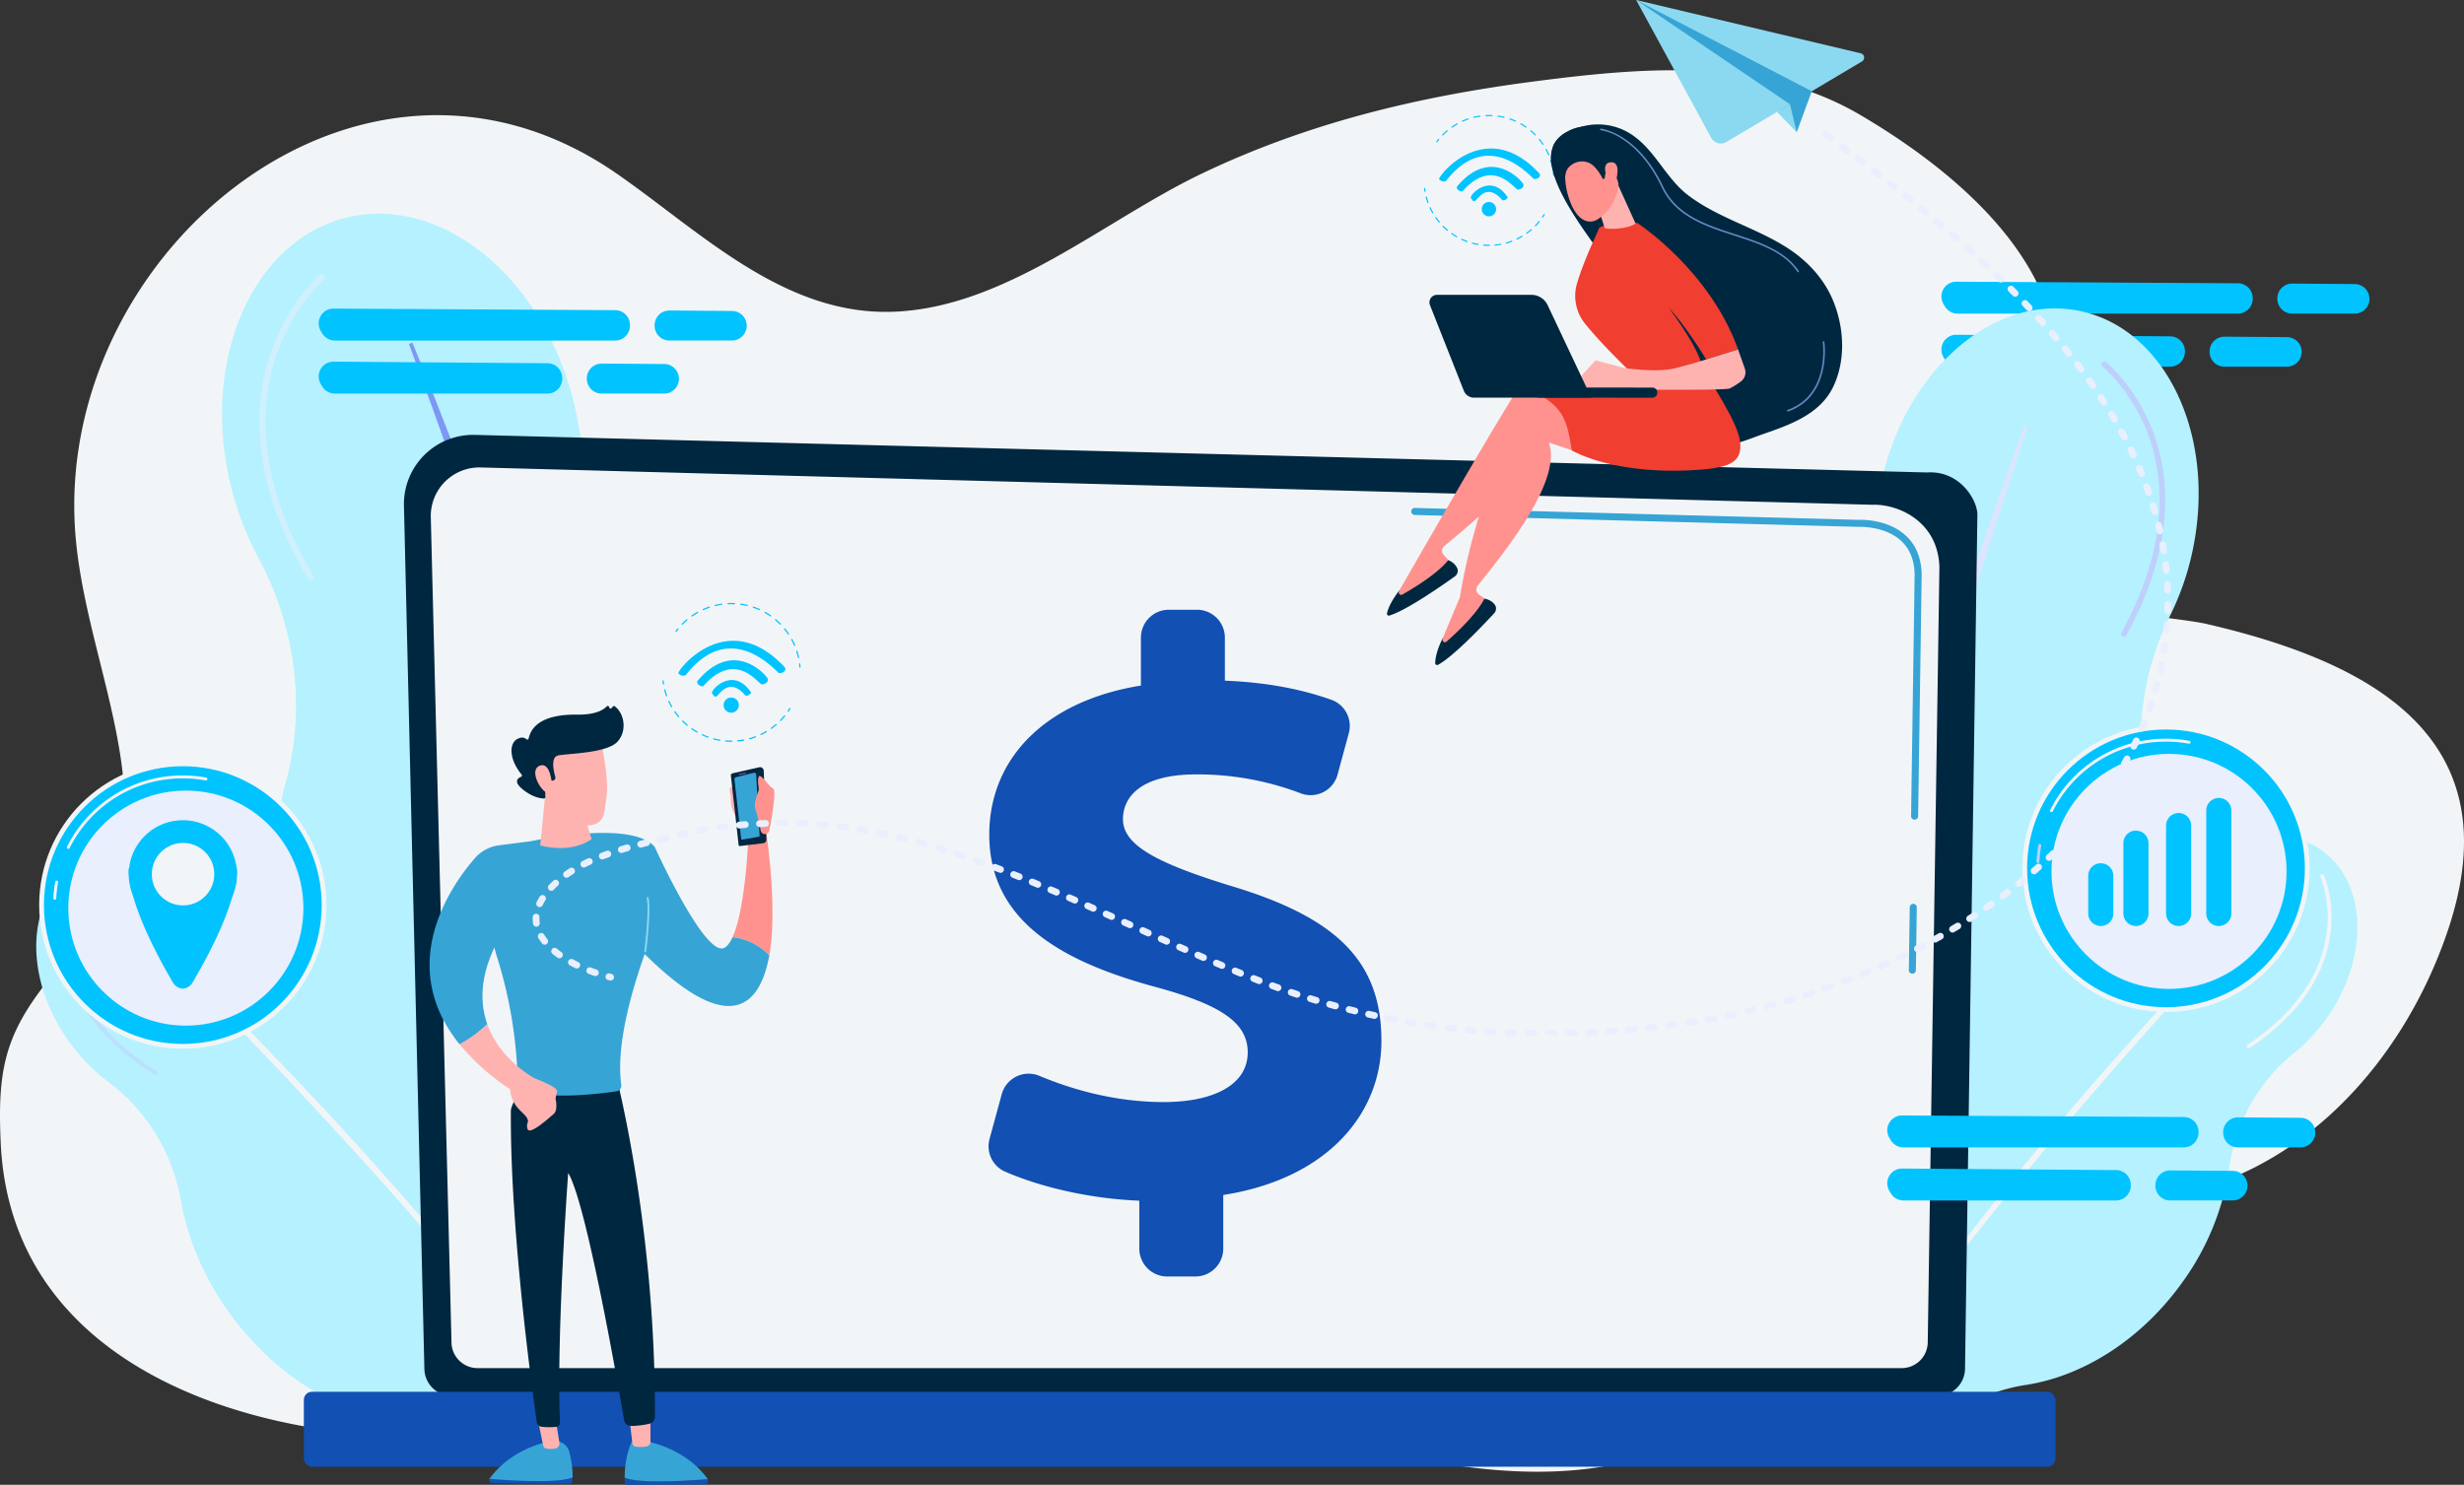 <svg xmlns="http://www.w3.org/2000/svg" xmlns:xlink="http://www.w3.org/1999/xlink" width="988.725" height="595.935" viewBox="0 0 988.725 595.935">
  <rect x="0" y="0" width="988.725" height="595.935" fill="#333333" stroke="none"/>
  <defs>
    <linearGradient id="linear-gradient" x1="-4.042" y1="6.33" x2="-4.01" y2="6.33" gradientUnits="objectBoundingBox">
      <stop offset="0" stop-color="#dae3fe"/>
      <stop offset="1" stop-color="#e9effd"/>
    </linearGradient>
    <linearGradient id="linear-gradient-2" x1="-2.828" y1="2.145" x2="-2.826" y2="2.145" gradientUnits="objectBoundingBox">
      <stop offset="0" stop-color="#a737d5"/>
      <stop offset="1" stop-color="#ef497a"/>
    </linearGradient>
    <linearGradient id="linear-gradient-3" x1="-6.486" y1="8.133" x2="-6.496" y2="8.129" gradientUnits="objectBoundingBox">
      <stop offset="0" stop-color="#ff928e"/>
      <stop offset="1" stop-color="#feb3b1"/>
    </linearGradient>
    <linearGradient id="linear-gradient-4" x1="-8.252" y1="7.103" x2="-8.259" y2="7.101" xlink:href="#linear-gradient-3"/>
    <linearGradient id="linear-gradient-5" x1="-40.193" y1="41.078" x2="-40.106" y2="40.935" xlink:href="#linear-gradient-3"/>
    <linearGradient id="linear-gradient-6" x1="-30.036" y1="28.279" x2="-30.032" y2="28.331" xlink:href="#linear-gradient-3"/>
    <linearGradient id="linear-gradient-7" x1="-145.621" y1="85.29" x2="-145.557" y2="85.822" xlink:href="#linear-gradient-3"/>
    <linearGradient id="linear-gradient-8" x1="-9.102" y1="45.153" x2="-9.104" y2="45.081" xlink:href="#linear-gradient-3"/>
    <linearGradient id="linear-gradient-9" x1="-0.317" y1="6.007" x2="-0.307" y2="6.007" xlink:href="#linear-gradient"/>
    <linearGradient id="linear-gradient-10" x1="-8.802" y1="6.211" x2="-8.792" y2="6.211" xlink:href="#linear-gradient"/>
    <linearGradient id="linear-gradient-11" x1="19.848" y1="64.292" x2="19.38" y2="64.194" xlink:href="#linear-gradient-3"/>
    <linearGradient id="linear-gradient-12" x1="-25.942" y1="30.34" x2="-25.995" y2="30.094" xlink:href="#linear-gradient-3"/>
    <linearGradient id="linear-gradient-13" x1="-30.634" y1="26.737" x2="-30.689" y2="26.557" xlink:href="#linear-gradient-3"/>
    <linearGradient id="linear-gradient-14" x1="69.978" y1="28.943" x2="70.787" y2="29.002" gradientUnits="objectBoundingBox">
      <stop offset="0" stop-color="#53d8ff"/>
      <stop offset="1" stop-color="#3840f7"/>
    </linearGradient>
    <linearGradient id="linear-gradient-15" x1="-19.029" y1="10.667" x2="-19.094" y2="10.662" xlink:href="#linear-gradient-3"/>
    <linearGradient id="linear-gradient-16" x1="-3.14" y1="11.06" x2="-3.116" y2="11.06" xlink:href="#linear-gradient-3"/>
    <linearGradient id="linear-gradient-17" x1="-10.539" y1="25.877" x2="-10.576" y2="25.75" xlink:href="#linear-gradient-3"/>
    <linearGradient id="linear-gradient-18" x1="-213.15" y1="-957.409" x2="-213.436" y2="-961.799" gradientUnits="objectBoundingBox">
      <stop offset="0" stop-color="#8d55d1"/>
      <stop offset="0.996" stop-color="#1c2873"/>
    </linearGradient>
    <linearGradient id="linear-gradient-19" x1="-7.093" y1="29.874" x2="-7.447" y2="29.818" xlink:href="#linear-gradient-3"/>
    <linearGradient id="linear-gradient-20" x1="-7.802" y1="17.122" x2="-7.79" y2="17.098" xlink:href="#linear-gradient-3"/>
    <linearGradient id="linear-gradient-21" x1="-27.137" y1="41.801" x2="-26.915" y2="41.578" xlink:href="#linear-gradient-3"/>
    <linearGradient id="linear-gradient-22" x1="-0.329" y1="2.291" x2="-0.327" y2="2.291" xlink:href="#linear-gradient"/>
  </defs>
  <g id="economia_guys" transform="translate(-125.751 -139.014)">
    <path id="Caminho_9275" data-name="Caminho 9275" d="M1071.5,401.2c-16.988-9.482-37.788-16.288-60.1-21.471-13.168-3.059-57.494-5.366-65.846-14.938-18.622-21.355-3.551-47.15,2.916-69.924,15.094-53.12-35.524-95.568-76.27-119.482-39.7-23.3-86.462-19.177-130.315-13.515-46.89,6.054-91.5,16.724-134.25,37.239-39.02,18.728-78.644,53.843-123.8,55.281-43.83,1.393-77.167-32.273-110.586-55.433C269.975,127.38,145.47,231.893,156.2,345.96c5.568,59.205,44.593,119.231-5.733,170.815a87.018,87.018,0,0,0-6.239,7.036c-16.754,21.437-19.508,35.652-18.184,64.275,3.452,74.541,70.1,107.6,135.82,115.768,56.473,7.023,101.833-34.964,152.776-50.734,49.095-15.2,102.006,8.6,148.742,22.582,93.926,28.091,224.513,92.032,290.1-17.435,31.431-52.458,72.926-44.972,126.342-47.146,62.226-2.535,108.973-51.437,128.147-108.35C1125.242,451.5,1106.43,420.7,1071.5,401.2Z" transform="translate(0 9.756)" fill="#f2f5f7"/>
    <g id="Grupo_4706" data-name="Grupo 4706" transform="translate(904.78 252.072)">
      <g id="Grupo_4705" data-name="Grupo 4705">
        <path id="Caminho_9276" data-name="Caminho 9276" d="M754.316,213.595l-113.036-.63a5.935,5.935,0,0,0-5.12,8.988l.567.945a5.938,5.938,0,0,0,5.088,2.88H754.282a5.934,5.934,0,0,0,5.933-5.933h0v-.316A5.933,5.933,0,0,0,754.316,213.595Z" transform="translate(-635.314 -212.965)" fill="#00c3ff"/>
        <path id="Caminho_9277" data-name="Caminho 9277" d="M723.481,219.4v.182a5.933,5.933,0,0,0,5.933,5.933h25.092a5.934,5.934,0,0,0,5.733-4.4h0a5.938,5.938,0,0,0-5.689-7.47l-25.094-.182a5.933,5.933,0,0,0-5.975,5.891Z" transform="translate(-588.69 -212.703)" fill="#00c3ff"/>
      </g>
    </g>
    <g id="Grupo_4708" data-name="Grupo 4708" transform="translate(904.78 273.37)">
      <g id="Grupo_4707" data-name="Grupo 4707">
        <path id="Caminho_9278" data-name="Caminho 9278" d="M727.126,227.526l-85.845-.63a5.933,5.933,0,0,0-5.12,8.988l.567.946a5.936,5.936,0,0,0,5.086,2.879h85.279a5.934,5.934,0,0,0,5.933-5.933h0v-.315A5.935,5.935,0,0,0,727.126,227.526Z" transform="translate(-635.314 -226.896)" fill="#00c3ff"/>
        <path id="Caminho_9279" data-name="Caminho 9279" d="M705.7,233.33v.182a5.934,5.934,0,0,0,5.933,5.933h25.092a5.935,5.935,0,0,0,5.733-4.4h0a5.932,5.932,0,0,0-5.689-7.468l-25.094-.182a5.933,5.933,0,0,0-5.976,5.889Z" transform="translate(-598.095 -226.634)" fill="#00c3ff"/>
      </g>
    </g>
    <g id="leafs" transform="matrix(0.999, -0.035, 0.035, 0.999, 130.142, 229.914)">
      <g id="Grupo_4710" data-name="Grupo 4710" transform="translate(81.985)">
        <path id="Caminho_9280" data-name="Caminho 9280" d="M434.487,462.109c-8.849-42.125-30.628-77.211-58.375-99.375a122.15,122.15,0,0,1-45.225-79.849q-.628-4.96-1.682-9.983c-10.642-50.662-50.312-85.21-88.6-77.166s-60.706,55.634-50.063,106.3a121.265,121.265,0,0,0,9.913,28.823c13.865,28.028,17.156,60.271,8.016,90.19-8.168,26.737-9.78,57.621-3.146,89.2,9.895,47.1,35.958,85.407,68.45,106.684a120.255,120.255,0,0,1,31.659,30.185c14.268,19.786,36.083,30.641,57.58,26.124,23.192-4.872,39.523-26.268,43.207-52.813a128.307,128.307,0,0,1,14.261-42.821C437.383,546.022,443.435,504.7,434.487,462.109Z" transform="translate(-187.893 -194.574)" fill="#b6f1ff"/>
        <path id="Caminho_9281" data-name="Caminho 9281" d="M239.033,228.746c12.036,32.431,23.021,65.222,33.661,98.13,2.663,8.225,5.192,16.493,7.754,24.752l3.836,12.387,3.733,12.422c2.46,8.289,5.027,16.548,7.389,24.866l7.088,24.958c4.51,16.7,9.165,33.353,13.366,50.133,2.113,8.386,4.388,16.73,6.329,25.16l5.943,25.258c7.578,33.752,14.313,67.71,19.323,101.946l-1.474.231-4.721-25.472-1.165-6.369-1.324-6.339L336.1,578.136l-2.651-12.672c-.874-4.227-1.908-8.421-2.854-12.633-1.948-8.41-3.83-16.835-5.829-25.23-8.234-33.548-16.91-66.976-26.274-100.223-4.81-16.588-9.473-33.215-14.4-49.771l-3.658-12.426-3.764-12.4c-2.506-8.266-5.01-16.533-7.6-24.776q-7.552-24.785-15.476-49.459-7.8-24.712-15.965-49.307Z" transform="translate(-161.593 -176.504)" fill="#7d97f4"/>
        <g id="Grupo_4709" data-name="Grupo 4709" transform="translate(14.862 23.59)" opacity="0.5">
          <path id="Caminho_9282" data-name="Caminho 9282" d="M215.772,332.392a1.245,1.245,0,0,1-.87-.628c-22.579-40.971-18.947-71.793-11.916-90.436,7.633-20.252,20.459-30.618,21-31.05a1.257,1.257,0,0,1,1.566,1.966h0c-.128.1-12.891,10.446-20.261,30.1-6.8,18.126-10.268,48.146,11.812,88.213a1.256,1.256,0,0,1-1.33,1.841Z" transform="translate(-197.614 -210.004)" fill="url(#linear-gradient)"/>
        </g>
      </g>
      <g id="Grupo_4712" data-name="Grupo 4712" transform="translate(0 252.043)">
        <path id="Caminho_9283" data-name="Caminho 9283" d="M325.29,465.59c-15.718-21.286-36.849-35.342-58-40.656a75.222,75.222,0,0,1-45.667-33.1q-1.619-2.612-3.492-5.151c-18.905-25.6-49.876-34.794-69.178-20.543s-19.621,46.56-.717,72.159a74.673,74.673,0,0,0,12.908,13.582A75.594,75.594,0,0,1,188.7,500.242c2.287,17.022,9.291,34.692,21.079,50.65,17.58,23.8,41.919,38.563,65.49,42.173a73.913,73.913,0,0,1,25.386,8.8c13.026,7.419,27.971,7.924,38.8-.076,11.689-8.632,15.322-24.75,10.582-40.523a78.919,78.919,0,0,1-3.006-27.563C348.384,511.742,341.184,487.109,325.29,465.59Z" transform="translate(-134.267 -359.436)" fill="#b6f1ff"/>
        <path id="Caminho_9284" data-name="Caminho 9284" d="M161.676,378.372c15.016,15.054,29.537,30.581,43.9,46.257,3.591,3.917,7.12,7.893,10.657,11.856l5.31,5.946,5.262,5.991c3.49,4.007,7.037,7.965,10.485,12.012l10.341,12.139c6.791,8.181,13.651,16.3,20.291,24.609,3.324,4.149,6.73,8.231,9.971,12.448l9.778,12.6c12.87,16.93,25.322,34.19,36.877,52.047l-.764.5-9.148-13.032-2.276-3.261-2.362-3.206-4.736-6.4-4.723-6.407c-1.57-2.139-3.22-4.221-4.827-6.332-3.241-4.2-6.447-8.431-9.714-12.614q-19.765-24.969-40.306-49.309c-6.929-8.045-13.788-16.147-20.774-24.143l-5.221-6.011-5.273-5.968c-3.513-3.981-7.026-7.962-10.578-11.907q-10.558-11.927-21.292-23.7-10.68-11.819-21.527-23.484Z" transform="translate(-120.118 -349.422)" fill="#f2f5f7"/>
        <g id="Grupo_4711" data-name="Grupo 4711" transform="translate(11.032 16.516)" opacity="0.5">
          <path id="Caminho_9285" data-name="Caminho 9285" d="M176.958,444.13a.817.817,0,0,1-.7-.1c-25.551-16.936-32.8-35.94-34.375-48.9-1.717-14.077,2.584-23.99,2.767-24.4a.823.823,0,0,1,1.506.665,49.161,49.161,0,0,0-2.628,23.628c1.556,12.59,8.653,31.075,33.64,47.638a.819.819,0,0,1-.212,1.472Z" transform="translate(-141.483 -370.239)" fill="#bdd0fb"/>
        </g>
      </g>
    </g>
    <g id="leafs2" transform="translate(603.762 262.79)">
      <g id="Grupo_4714" data-name="Grupo 4714" transform="translate(177.835)">
        <path id="Caminho_9286" data-name="Caminho 9286" d="M558.461,461.566c7.99-38.039,27.658-69.722,52.714-89.737a110.316,110.316,0,0,0,40.841-72.105q.567-4.479,1.517-9.017c9.61-45.748,45.433-76.947,80.011-69.68s54.817,50.238,45.207,95.987a109.44,109.44,0,0,1-8.95,26.03c-12.521,25.31-15.495,54.426-7.239,81.443,7.377,24.145,8.835,52.033,2.839,80.552-8.934,42.536-32.469,77.124-61.81,96.34A108.571,108.571,0,0,0,675,628.634c-12.883,17.867-32.584,27.67-52,23.591-20.943-4.4-35.689-23.72-39.017-47.691a115.822,115.822,0,0,0-12.879-38.668C555.846,537.34,550.38,500.027,558.461,461.566Z" transform="translate(-554.74 -219.976)" fill="#b6f1ff"/>
        <path id="Caminho_9287" data-name="Caminho 9287" d="M690.952,250.832c-10.868,29.288-20.787,58.9-30.4,88.615-2.4,7.427-4.692,14.894-7,22.351l-3.461,11.188-3.37,11.217c-2.217,7.487-4.539,14.941-6.672,22.454l-6.4,22.535c-4.074,15.076-8.277,30.119-12.07,45.268-1.908,7.574-3.963,15.108-5.716,22.72L610.5,519.988c-6.848,30.48-12.934,61.147-17.451,92.061l1.33.208,4.262-23,1.053-5.75,1.2-5.725,2.415-11.443,2.391-11.446c.792-3.815,1.724-7.6,2.578-11.407,1.76-7.6,3.461-15.2,5.268-22.786,7.432-30.287,15.265-60.48,23.723-90.5,4.343-14.978,8.557-29.994,13-44.944l3.305-11.222,3.4-11.192c2.26-7.465,4.522-14.929,6.86-22.37q6.818-22.382,13.975-44.663c4.7-14.877,9.535-29.714,14.417-44.527Z" transform="translate(-534.482 -203.658)" fill="#dce5fe"/>
        <path id="Caminho_9288" data-name="Caminho 9288" d="M686.531,344.425a1.131,1.131,0,0,0,.787-.567c20.388-37,17.1-64.831,10.76-81.666-6.893-18.288-18.474-27.649-18.965-28.037a1.134,1.134,0,0,0-1.413,1.773h0c.115.092,11.64,9.433,18.3,27.178,6.14,16.369,9.272,43.477-10.667,79.658a1.134,1.134,0,0,0,1.2,1.663Z" transform="translate(-489.942 -212.609)" fill="#bdd0fb"/>
      </g>
      <g id="Grupo_4715" data-name="Grupo 4715" transform="translate(262.361 211.529)">
        <path id="Caminho_9289" data-name="Caminho 9289" d="M635.3,458.549c14.839-20.093,34.787-33.363,54.753-38.381a71,71,0,0,0,43.11-31.243q1.532-2.465,3.3-4.862c17.847-24.166,47.084-32.848,65.308-19.392s18.523,43.954.677,68.118a70.466,70.466,0,0,1-12.185,12.822,71.373,71.373,0,0,0-26.016,45.651,104.673,104.673,0,0,1-19.9,47.814c-16.592,22.469-39.572,36.407-61.824,39.813a69.784,69.784,0,0,0-23.966,8.309c-12.3,7-26.4,7.482-36.635-.073-11.035-8.149-14.464-23.365-9.989-38.256a74.532,74.532,0,0,0,2.837-26.021C613.5,502.118,620.3,478.865,635.3,458.549Z" transform="translate(-610.028 -358.337)" fill="#b6f1ff"/>
        <path id="Caminho_9290" data-name="Caminho 9290" d="M772.036,376.215c-14.175,14.21-27.884,28.875-41.439,43.669-3.39,3.7-6.721,7.451-10.064,11.193l-5.008,5.614-4.967,5.657c-3.3,3.782-6.65,7.519-9.9,11.339l-9.761,11.46c-6.41,7.722-12.885,15.394-19.153,23.23-3.139,3.917-6.354,7.771-9.413,11.751L653.1,512.021C640.95,528,629.2,544.3,618.287,561.155l.72.476,8.641-12.3,2.154-3.079,2.229-3.026,4.47-6.042,4.458-6.048c1.483-2.018,3.039-3.984,4.554-5.978,3.059-3.969,6.086-7.959,9.17-11.908q18.658-23.572,38.051-46.549c6.54-7.594,13.018-15.242,19.61-22.792l4.93-5.677,4.976-5.634c3.316-3.756,6.632-7.514,9.986-11.24q9.966-11.257,20.1-22.368,10.079-11.159,20.321-22.171Z" transform="translate(-605.66 -348.883)" fill="#f2f5f7"/>
        <path id="Caminho_9291" data-name="Caminho 9291" d="M715.988,438.286a.774.774,0,0,0,.657-.09c24.12-15.988,30.96-33.926,32.451-46.16,1.619-13.29-2.44-22.648-2.613-23.039a.777.777,0,0,0-1.422.628,46.4,46.4,0,0,1,2.481,22.305c-1.469,11.885-8.17,29.335-31.757,44.97a.775.775,0,0,0,.2,1.39Z" transform="translate(-554.285 -352.94)" fill="#f2f5f7"/>
      </g>
      <g id="Grupo_4716" data-name="Grupo 4716" transform="translate(0 197.73)">
        <path id="Caminho_9292" data-name="Caminho 9292" d="M475.315,543.708c-12.466-21.647-16.63-45.239-13.229-65.544a71.007,71.007,0,0,0-11.353-52.018q-1.646-2.39-3.133-4.969c-14.992-26.034-11.232-56.3,8.4-67.6s47.693.638,62.685,26.672a70.45,70.45,0,0,1,6.866,16.3,71.373,71.373,0,0,0,31.4,42.125,104.7,104.7,0,0,1,35.837,37.39c13.937,24.2,17.5,50.844,11.708,72.594a69.786,69.786,0,0,0-1.99,25.287c1.492,14.071-3.724,27.191-14.744,33.536-11.886,6.846-27.2,3.892-39.054-6.173A74.485,74.485,0,0,0,526,588.285C506.5,581.137,487.917,565.595,475.315,543.708Z" transform="translate(-438.418 -349.311)" fill="url(#linear-gradient-2)"/>
        <path id="Caminho_9293" data-name="Caminho 9293" d="M455.851,372.916c7.344,18.684,15.281,37.115,23.409,55.464,2.03,4.59,4.134,9.144,6.222,13.7l3.134,6.843,3.188,6.817c2.145,4.536,4.227,9.1,6.424,13.614l6.589,13.535c4.507,8.966,8.938,17.973,13.611,26.857,2.33,4.446,4.573,8.934,6.994,13.333l7.195,13.224c9.777,17.536,20,34.833,31.07,51.581l.728-.469-7.809-12.842-1.958-3.208-1.877-3.253-3.745-6.517-3.756-6.508c-1.255-2.166-2.431-4.38-3.651-6.568-2.409-4.392-4.854-8.765-7.236-13.172q-14.119-26.54-27.4-53.513c-4.337-9.037-8.751-18.035-13.025-27.1l-3.224-6.791-3.168-6.817c-2.116-4.544-4.229-9.087-6.3-13.652q-6.325-13.642-12.442-27.38-6.187-13.707-12.172-27.508Z" transform="translate(-429.199 -337.001)" fill="#fff" opacity="0.57" style="isolation: isolate"/>
        <path id="Caminho_9294" data-name="Caminho 9294" d="M507.4,410.077a.779.779,0,0,0,.176-.638c-4.984-28.511-18.681-41.96-29.291-48.228-11.527-6.808-21.728-6.838-22.156-6.837a.777.777,0,0,0,.006,1.555h0a46.364,46.364,0,0,1,21.431,6.664c10.3,6.106,23.6,19.239,28.479,47.114a.779.779,0,0,0,1.356.372Z" transform="translate(-429.46 -346.633)" fill="#fff" opacity="0.5" style="isolation: isolate"/>
      </g>
    </g>
    <path id="Caminho_9313" data-name="Caminho 9313" d="M239.97,627.869a11.05,11.05,0,0,0,11.021,11.014H847.169a11.051,11.051,0,0,0,11.021-11.014l4.961-342.607c0-6.059-7.137-17.884-20.222-17l-582.64-15.077a27.783,27.783,0,0,0-28.508,27.036c-.012.462-.012.922,0,1.384Z" transform="translate(56.066 60.373)" fill="#002740"/>
    <path id="Caminho_9314" data-name="Caminho 9314" d="M247.127,612.782a10.461,10.461,0,0,0,10.431,10.431H829.071a10.461,10.461,0,0,0,10.43-10.431l4.681-311.021c-.552-18.716-16.961-25.444-26.909-25.048L258.838,261.734A19.5,19.5,0,0,0,238.824,280.7c-.009.338-.009.674,0,1.012Z" transform="translate(59.792 64.893)" fill="#f2f5f7"/>
    <g id="Grupo_4729" data-name="Grupo 4729" transform="translate(692.036 342.87)">
      <path id="Caminho_9315" data-name="Caminho 9315" d="M628.172,404.332h-.02a1.414,1.414,0,0,1-1.393-1.436l.37-25.222a1.453,1.453,0,0,1,1.434-1.393,1.415,1.415,0,0,1,1.393,1.434h0l-.37,25.224A1.414,1.414,0,0,1,628.172,404.332Z" transform="translate(-427.094 -217.399)" fill="#37a4d6"/>
      <path id="Caminho_9316" data-name="Caminho 9316" d="M698.145,397.476h-.021a1.416,1.416,0,0,1-1.393-1.434h0l1.419-96.606c-.026-5.774-1.781-10.384-5.213-13.672-6.395-6.127-16.543-5.811-16.977-5.8L497.485,275.18a1.414,1.414,0,0,1,.037-2.824h.04l178.376,4.787c1.107-.052,11.825-.249,18.954,6.582,4.008,3.84,6.056,9.132,6.085,15.727l-1.419,96.633A1.413,1.413,0,0,1,698.145,397.476Z" transform="translate(-496.158 -272.356)" fill="#37a4d6"/>
    </g>
    <rect id="Retângulo_609" data-name="Retângulo 609" width="702.871" height="30.103" rx="3.272" transform="translate(247.671 697.594)" fill="#1250b3"/>
    <g id="Grupo_4743" data-name="Grupo 4743" transform="translate(697.168 185.153)">
      <g id="wifi_circle">
        <g id="Grupo_4733" data-name="Grupo 4733" transform="translate(0 29.285)">
          <g id="Grupo_4730" data-name="Grupo 4730" transform="translate(47.375 10.449)">
            <path id="Caminho_9317" data-name="Caminho 9317" d="M530.737,196.638a.234.234,0,0,1-.234-.235.254.254,0,0,1,.04-.128q.328-.482.633-.972a.234.234,0,0,1,.407.231l-.009.015q-.31.5-.642.989A.232.232,0,0,1,530.737,196.638Z" transform="translate(-530.503 -195.184)" fill="#00c3ff"/>
          </g>
          <g id="Grupo_4731" data-name="Grupo 4731" transform="translate(0.661 3.423)">
            <path id="Caminho_9318" data-name="Caminho 9318" d="M525.391,210.438c-.725,0-1.459-.031-2.177-.092a.234.234,0,0,1,.023-.468l.015,0c.709.058,1.428.092,2.136.092h.131a.235.235,0,1,1,0,.469Zm2.414-.113a.234.234,0,0,1-.021-.468c.751-.069,1.506-.173,2.247-.309a.235.235,0,0,1,.084.462h0c-.754.138-1.524.243-2.287.313Zm-6.841-.263a.174.174,0,0,1-.04,0c-.757-.13-1.517-.3-2.257-.489a.235.235,0,1,1,.119-.456h0c.728.191,1.472.353,2.215.48a.234.234,0,0,1-.04.465ZM532.3,209.5a.234.234,0,0,1-.061-.46c.728-.2,1.451-.434,2.156-.7a.234.234,0,1,1,.165.439c-.719.269-1.458.508-2.2.712A.28.28,0,0,1,532.3,209.5Zm-15.758-.605a.235.235,0,0,1-.08-.014c-.722-.258-1.44-.553-2.136-.874a.234.234,0,1,1,.2-.425c.683.315,1.39.605,2.094.859a.234.234,0,0,1-.079.456Zm20.038-1a.233.233,0,0,1-.234-.232.236.236,0,0,1,.133-.212c.68-.326,1.352-.683,2-1.067a.234.234,0,1,1,.239.4h0c-.659.39-1.345.755-2.036,1.087a.219.219,0,0,1-.1.021Zm-24.192-.92a.222.222,0,0,1-.116-.032c-.665-.381-1.321-.8-1.949-1.235a.234.234,0,0,1,.268-.384c.618.431,1.261.839,1.914,1.214a.234.234,0,0,1-.118.437Zm28.129-1.407a.235.235,0,0,1-.138-.425q.438-.314.867-.648c.313-.242.621-.492.919-.751a.234.234,0,0,1,.32.341l-.015.014c-.3.261-.616.515-.936.766q-.436.339-.882.657a.222.222,0,0,1-.133.046Zm-31.874-1.211a.231.231,0,0,1-.15-.054c-.586-.491-1.157-1.017-1.7-1.559a.235.235,0,1,1,.332-.332c.534.535,1.093,1.05,1.671,1.532a.233.233,0,0,1-.15.413Zm35.346-1.763a.234.234,0,0,1-.167-.4c.529-.54,1.036-1.107,1.513-1.688a.235.235,0,1,1,.364.3h0c-.485.59-1,1.168-1.541,1.717a.243.243,0,0,1-.168.073Zm-38.577-1.471a.23.23,0,0,1-.182-.083q-.3-.358-.589-.729c-.281-.364-.557-.729-.819-1.105a.234.234,0,1,1,.384-.269h0c.257.364.527.728.8,1.085.19.243.382.48.578.714a.234.234,0,0,1-.182.384Zm-2.623-3.744a.234.234,0,0,1-.2-.118c-.384-.665-.741-1.353-1.066-2.047a.234.234,0,0,1,.113-.312.237.237,0,0,1,.312.113v0c.318.682.668,1.359,1.046,2.01a.234.234,0,0,1-.2.352Zm-1.928-4.146a.231.231,0,0,1-.22-.154c-.261-.722-.492-1.463-.69-2.2a.235.235,0,1,1,.456-.119c.193.728.42,1.457.676,2.163a.235.235,0,0,1-.141.3.281.281,0,0,1-.079.015Z" transform="translate(-499.947 -190.588)" fill="#00c3ff"/>
          </g>
          <g id="Grupo_4732" data-name="Grupo 4732">
            <path id="Caminho_9319" data-name="Caminho 9319" d="M499.92,189.974a.232.232,0,0,1-.231-.194c-.066-.388-.124-.777-.173-1.168a.235.235,0,0,1,.2-.261h0a.232.232,0,0,1,.26.2v0q.071.576.17,1.147a.234.234,0,0,1-.188.272l0,0A.177.177,0,0,1,499.92,189.974Z" transform="translate(-499.515 -188.349)" fill="#00c3ff"/>
          </g>
        </g>
        <g id="Grupo_4737" data-name="Grupo 4737" transform="translate(4.923)">
          <g id="Grupo_4734" data-name="Grupo 4734" transform="translate(0 9.596)">
            <path id="Caminho_9320" data-name="Caminho 9320" d="M502.97,176.861a.235.235,0,0,1-.235-.234.229.229,0,0,1,.047-.139q.351-.475.728-.933a.235.235,0,0,1,.365.3h0c-.243.3-.482.607-.712.911A.238.238,0,0,1,502.97,176.861Z" transform="translate(-502.735 -175.47)" fill="#00c3ff"/>
          </g>
          <g id="Grupo_4735" data-name="Grupo 4735" transform="translate(2.345)">
            <path id="Caminho_9321" data-name="Caminho 9321" d="M548.522,190.072a.234.234,0,0,1-.228-.182c-.173-.781-.384-1.564-.63-2.327a.235.235,0,0,1,.446-.144c.249.777.465,1.573.637,2.368a.234.234,0,0,1-.18.278h0A.22.22,0,0,1,548.522,190.072Zm-1.487-4.625a.234.234,0,0,1-.214-.142c-.316-.735-.67-1.465-1.053-2.166a.234.234,0,1,1,.411-.225c.39.715.751,1.457,1.072,2.206a.232.232,0,0,1-.122.307.217.217,0,0,1-.093.02Zm-2.324-4.264a.235.235,0,0,1-.194-.1c-.339-.506-.7-1.007-1.082-1.492-.118-.15-.236-.3-.355-.443a.235.235,0,0,1,.365-.3c.121.15.242.3.364.456.384.492.755,1,1.1,1.518a.234.234,0,0,1-.064.324.229.229,0,0,1-.13.04ZM504.5,177.448a.235.235,0,0,1-.167-.4c.57-.578,1.176-1.139,1.8-1.665a.233.233,0,1,1,.309.35l-.008.008c-.615.517-1.209,1.067-1.769,1.639a.238.238,0,0,1-.168.066Zm37.138-.028a.239.239,0,0,1-.168-.07c-.561-.57-1.154-1.121-1.767-1.639a.235.235,0,0,1,.3-.359h0c.624.526,1.228,1.087,1.8,1.668a.234.234,0,0,1-.167.4Zm-33.423-3.1a.233.233,0,0,1-.234-.234.236.236,0,0,1,.1-.193c.67-.466,1.367-.907,2.076-1.307a.234.234,0,1,1,.246.4l-.015.008c-.7.4-1.382.827-2.039,1.284a.232.232,0,0,1-.13.04Zm29.71-.026a.242.242,0,0,1-.133-.04c-.657-.456-1.342-.887-2.041-1.277a.233.233,0,0,1,.229-.407c.711.4,1.41.836,2.079,1.3a.234.234,0,0,1,.058.326.229.229,0,0,1-.193.1Zm-25.482-2.368a.234.234,0,0,1-.235-.232.237.237,0,0,1,.139-.216c.745-.333,1.512-.637,2.284-.9a.234.234,0,1,1,.15.443c-.758.258-1.512.553-2.241.881a.212.212,0,0,1-.1.018Zm21.252-.011a.238.238,0,0,1-.092-.021c-.728-.324-1.484-.619-2.244-.874a.235.235,0,0,1,.139-.448l.011,0c.772.26,1.541.56,2.284.89a.235.235,0,0,1-.09.449Zm-16.652-1.549a.236.236,0,0,1-.235-.234.234.234,0,0,1,.18-.228c.79-.188,1.6-.341,2.411-.456a.234.234,0,1,1,.066.463c-.795.112-1.593.263-2.368.448a.332.332,0,0,1-.055,0Zm12.052,0a.3.3,0,0,1-.053-.006c-.783-.183-1.579-.333-2.37-.445a.234.234,0,1,1,.058-.465h.008c.8.112,1.615.263,2.41.454a.235.235,0,0,1-.054.463Zm-4.81-.674h-.011q-1.2-.055-2.409,0a.234.234,0,0,1-.041-.466h.02c.82-.038,1.64-.038,2.454,0a.234.234,0,0,1-.011.468h0Z" transform="translate(-504.269 -169.193)" fill="#00c3ff"/>
          </g>
          <g id="Grupo_4736" data-name="Grupo 4736" transform="translate(46.779 22.836)">
            <path id="Caminho_9322" data-name="Caminho 9322" d="M533.683,185.758a.236.236,0,0,1-.232-.216c-.029-.385-.069-.771-.116-1.154a.234.234,0,0,1,.465-.058c.049.391.087.783.119,1.174a.236.236,0,0,1-.214.252h0Z" transform="translate(-533.333 -184.13)" fill="#00c3ff"/>
          </g>
        </g>
      </g>
      <g id="wifi" transform="translate(6.052 13.468)">
        <g id="Grupo_4741" data-name="Grupo 4741">
          <g id="Grupo_4738" data-name="Grupo 4738" transform="translate(12.689 14.847)">
            <path id="Caminho_9323" data-name="Caminho 9323" d="M513.863,193.6c.977-.819,4.681-7.03,10.61,0,.637.335,2.3-.6,2.09-1.26-6.939-10.119-15.576-.621-14.732.42S512.727,194.546,513.863,193.6Z" transform="translate(-511.773 -187.714)" fill="#00c3ff"/>
          </g>
          <g id="Grupo_4739" data-name="Grupo 4739" transform="translate(7.117 7.385)">
            <path id="Caminho_9324" data-name="Caminho 9324" d="M532.674,191.963c1.295-.151,2.51-1.033,2.148-2.165-.359-1.116-12.708-15.542-26.462.72a.984.984,0,0,0,.116,1.384l.006,0a2.409,2.409,0,0,0,1.851.787C522.919,178.421,531.381,192.116,532.674,191.963Z" transform="translate(-508.129 -182.833)" fill="#00c3ff"/>
          </g>
          <g id="Grupo_4740" data-name="Grupo 4740">
            <path id="Caminho_9325" data-name="Caminho 9325" d="M541.565,190.209c.919.182,2.8-.508,2.313-2.017-21.737-23.649-41.095,1.137-40.385,2.137a2.309,2.309,0,0,0,2.734.7C523.529,168.83,540.646,190.024,541.565,190.209Z" transform="translate(-503.474 -178.002)" fill="#00c3ff"/>
          </g>
        </g>
        <path id="Caminho_9326" data-name="Caminho 9326" d="M520.426,194.92a2.88,2.88,0,1,1-2.88-2.879,2.881,2.881,0,0,1,2.88,2.879Z" transform="translate(-497.554 -170.579)" fill="#00c3ff"/>
      </g>
    </g>
    <g id="Grupo_4747" data-name="Grupo 4747" transform="translate(682.289 188.944)">
      <path id="Caminho_9327" data-name="Caminho 9327" d="M533.109,188.18c2.565,15.385,22.3,37.406,26.459,45.368,5.647,10.839,4.045,43.333,18.3,58.734,6.629,7.166,15.2,8.885,22.9,8.552,5.592-.248,12.143-3.122,17.386-4.935,10.732-3.71,22.671-7.961,27.93-18.89,5.166-10.748,4.431-23.929-.1-34.781-3.772-9.023-10.665-16.2-18.806-21.329-12.562-7.919-27.383-11.741-39.288-20.789-8.621-6.551-12.871-17.214-21.552-23.577a24.364,24.364,0,0,0-21.429-3.883,33.414,33.414,0,0,0-6.337,2.42c-.018,0-.026.009-.043.017a8.559,8.559,0,0,0-1.257.813,10.61,10.61,0,0,0-2.908,3.122,8.081,8.081,0,0,0-.437.829A13.8,13.8,0,0,0,533.109,188.18Z" transform="translate(-467.031 -171.673)" fill="#002740"/>
      <g id="woman_leg">
        <path id="Caminho_9328" data-name="Caminho 9328" d="M493.839,324.146c.083-.032,44.686-78.141,50.712-85.492a4.671,4.671,0,0,1,4.171-1.677l12.452,1.488,14.626,31.64-24.365-14.191c2.411,16.673-28.89,41.455-39.622,50.5a2.465,2.465,0,0,0-.3,3.474c.034.04.069.079.1.118l4.287,4.486a49.217,49.217,0,0,1-24.319,13.83Z" transform="translate(-488.829 -137.157)" fill="url(#linear-gradient-3)"/>
        <path id="Caminho_9329" data-name="Caminho 9329" d="M514.373,286.08a6.313,6.313,0,0,1,3.662,3.319,2.789,2.789,0,0,1-1.047,3.212c-4.505,3.226-19.361,13.643-26.216,15.683a.775.775,0,0,1-.971-.91c.352-1.593,1.489-4.773,5.157-9.43l-.329.665a.953.953,0,0,0,1.319,1.257C500.532,297.286,509.872,291.622,514.373,286.08Z" transform="translate(-489.782 -111.173)" fill="#002740"/>
      </g>
      <path id="Caminho_9330" data-name="Caminho 9330" d="M504.9,340.262c.075-.047,6.767-16.172,6.841-16.219,6.135-37.357,21.105-69.349,25.521-77.766a4.67,4.67,0,0,1,3.746-2.486l12.492-1.067,20.725,28.025-26.733-8.965c5.739,15.842-19.9,46.444-28.584,57.476a2.465,2.465,0,0,0,.416,3.463c.038.031.08.061.121.089l5.1,3.527A49.225,49.225,0,0,1,503.526,344.8Z" transform="translate(-482.514 -134.101)" fill="url(#linear-gradient-4)"/>
      <path id="Caminho_9331" data-name="Caminho 9331" d="M522.2,296.191a6.311,6.311,0,0,1,4.258,2.51,2.786,2.786,0,0,1-.376,3.357c-3.756,4.071-16.2,17.28-22.5,20.665a.774.774,0,0,1-1.134-.7c.021-1.631.492-4.976,3.14-10.277l-.187.717a.953.953,0,0,0,1.549.965C510.911,309.967,518.911,302.529,522.2,296.191Z" transform="translate(-483.085 -105.826)" fill="#002740"/>
      <g id="Grupo_4744" data-name="Grupo 4744" transform="translate(49.952 102.223)">
        <path id="Caminho_9332" data-name="Caminho 9332" d="M601.959,239.034s11.3,16.808,12.227,24.475-3.125,10.318-14.952,11.295c-35.2,2.909-52.55-7.64-52.55-7.64-2.406-15.352-4.12-19.259-24.229-27.606,0,0,25.435,2.02,30.553.034S601.959,239.034,601.959,239.034Z" transform="translate(-522.456 -238.537)" fill="#f03e30"/>
      </g>
      <path id="Caminho_9333" data-name="Caminho 9333" d="M562.547,258.481s-13.16-12.53-19.636-20.83a17.609,17.609,0,0,1-2.983-15.849c2.958-9.963,8.213-20.283,8.693-21.89.734-2.458,15.49-2.359,15.49-2.359s29.035,18.844,40.442,50.766l-12.813,3.989s-7.581-12.72-15.073-20.806c0,0,12.961,17.124,13.418,24.132Z" transform="translate(-463.652 -157.988)" fill="#f03e30"/>
      <path id="Caminho_9334" data-name="Caminho 9334" d="M544.193,192.062c.154.512,4.009,13.279,4.307,13.544s8.447.7,12.279-1.917l-7.826-17.306Z" transform="translate(-461.009 -163.895)" fill="url(#linear-gradient-5)"/>
      <path id="Caminho_9335" data-name="Caminho 9335" d="M537.64,181.861s-2.741,6.332.48,15.962,8.485,10.466,11.819,8.084,7.658-6.634,8.2-15.355S541.418,173.85,537.64,181.861Z" transform="translate(-465.049 -168.034)" fill="url(#linear-gradient-6)"/>
      <path id="Caminho_9336" data-name="Caminho 9336" d="M533.209,187.9c1.677,2.856,5.443,3.883,5.443,3.883v-.009c0-2.455,2.134-4.455,4.528-5.216a6.769,6.769,0,0,1,6.756,1.556,17.953,17.953,0,0,1,3.658,5.221l.784-.231s-.061-3.814,2.359-2.925,3.4,5.935,3.4,5.935,5.128,2.351,5.606-4.507S563.2,179,554.31,174.123a14.931,14.931,0,0,0-9.451-1.761,15.406,15.406,0,0,0-6.337,2.42,14.672,14.672,0,0,0-4.565,4.781A13.778,13.778,0,0,0,533.209,187.9Z" transform="translate(-466.974 -171.39)" fill="#002740"/>
      <path id="Caminho_9337" data-name="Caminho 9337" d="M548.086,188.531s-3.03-6.681,1.214-6.922,2.518,6.441,1.673,8.879Z" transform="translate(-459.505 -166.423)" fill="url(#linear-gradient-7)"/>
      <path id="Caminho_9338" data-name="Caminho 9338" d="M538.069,245.866l9.888-10.758,11.42,3.076s13.313,2.062,20.932,0l7.621-2.064,17.214-5.362,2.7,7.644a4.6,4.6,0,0,1-1.682,5.282,30.243,30.243,0,0,1-4.348,2.709c-2.269.992-52.237.313-52.237.313Z" transform="translate(-464.247 -140.428)" fill="url(#linear-gradient-8)"/>
      <g id="Grupo_4745" data-name="Grupo 4745" transform="translate(17.055 68.402)">
        <path id="Caminho_9339" data-name="Caminho 9339" d="M575.952,244.85h-.1l-45.482-.049a2.036,2.036,0,0,1-.008-4.071h.012l45.481.049a2.036,2.036,0,0,1,.1,4.07Z" transform="translate(-486.455 -203.557)" fill="#002740"/>
        <path id="Caminho_9340" data-name="Caminho 9340" d="M503.965,216.415h37.876a7.22,7.22,0,0,1,6.528,4.14l17.511,37.13H518.81a4.387,4.387,0,0,1-4.08-2.775L501.15,220.552a3.028,3.028,0,0,1,2.815-4.137Z" transform="translate(-500.938 -216.415)" fill="#002740"/>
      </g>
      <g id="Grupo_4746" data-name="Grupo 4746" transform="translate(85.509 1.695)" opacity="0.7">
        <path id="Caminho_9341" data-name="Caminho 9341" d="M625.2,230.431a.321.321,0,0,1-.266-.141c-5.5-8.118-15.161-11.26-25.389-14.585-11.568-3.759-23.527-7.65-29.081-19.367-5.256-11.092-11.631-16.733-16.053-19.512A21.946,21.946,0,0,0,546,173.42a.321.321,0,0,1-.286-.352h0a.333.333,0,0,1,.35-.286c.147.014,14.756,1.715,24.982,23.282,5.437,11.469,17.262,15.314,28.7,19.032,9.881,3.212,20.1,6.534,25.722,14.836a.32.32,0,0,1-.086.445h0A.305.305,0,0,1,625.2,230.431Z" transform="translate(-545.714 -172.782)" fill="#91b3fa"/>
        <path id="Caminho_9342" data-name="Caminho 9342" d="M595.118,256.8a.321.321,0,0,1-.109-.624c17.075-6.039,14.146-27.019,14.119-27.23a.322.322,0,0,1,.274-.364.317.317,0,0,1,.362.263v.009c.032.217,3.044,21.714-14.534,27.93A.317.317,0,0,1,595.118,256.8Z" transform="translate(-519.759 -143.276)" fill="#91b3fa"/>
      </g>
    </g>
    <g id="Grupo_4748" data-name="Grupo 4748" transform="translate(253.629 262.871)">
      <path id="Caminho_9343" data-name="Caminho 9343" d="M328.4,220.659l-113.038-.63a5.935,5.935,0,0,0-5.12,8.988l.569.945a5.932,5.932,0,0,0,5.086,2.88H328.366a5.934,5.934,0,0,0,5.933-5.933v-.316A5.932,5.932,0,0,0,328.4,220.659Z" transform="translate(-209.396 -220.029)" fill="#00c3ff"/>
      <path id="Caminho_9344" data-name="Caminho 9344" d="M297.564,226.462v.182a5.933,5.933,0,0,0,5.933,5.933H328.59a5.934,5.934,0,0,0,5.733-4.4h0a5.938,5.938,0,0,0-5.689-7.47l-25.092-.182a5.934,5.934,0,0,0-5.978,5.891Z" transform="translate(-162.771 -219.767)" fill="#00c3ff"/>
    </g>
    <g id="Grupo_4750" data-name="Grupo 4750" transform="translate(253.629 284.171)">
      <g id="Grupo_4749" data-name="Grupo 4749">
        <path id="Caminho_9345" data-name="Caminho 9345" d="M301.208,234.589l-85.845-.628a5.932,5.932,0,0,0-5.12,8.986l.569.946a5.932,5.932,0,0,0,5.086,2.879h85.277a5.933,5.933,0,0,0,5.935-5.93v-.32A5.933,5.933,0,0,0,301.208,234.589Z" transform="translate(-209.396 -233.961)" fill="#00c3ff"/>
        <path id="Caminho_9346" data-name="Caminho 9346" d="M279.779,240.394v.182a5.933,5.933,0,0,0,5.933,5.933H310.8a5.934,5.934,0,0,0,5.733-4.4h0a5.938,5.938,0,0,0-5.689-7.47l-25.093-.182a5.933,5.933,0,0,0-5.976,5.891Z" transform="translate(-172.176 -233.699)" fill="#00c3ff"/>
      </g>
    </g>
    <g id="Grupo_4751" data-name="Grupo 4751" transform="translate(883.05 586.702)">
      <path id="Caminho_9347" data-name="Caminho 9347" d="M740.1,432.477l-113.038-.63a5.935,5.935,0,0,0-5.12,8.988l.569.945a5.931,5.931,0,0,0,5.086,2.88H740.068A5.934,5.934,0,0,0,746,438.727h0v-.315A5.933,5.933,0,0,0,740.1,432.477Z" transform="translate(-621.1 -431.847)" fill="#00c3ff"/>
      <path id="Caminho_9348" data-name="Caminho 9348" d="M709.268,438.28v.182A5.932,5.932,0,0,0,715.2,444.4h25.093a5.933,5.933,0,0,0,5.731-4.4h0a5.933,5.933,0,0,0-4.2-7.266,5.868,5.868,0,0,0-1.494-.2l-25.094-.184a5.934,5.934,0,0,0-5.975,5.892Z" transform="translate(-574.475 -431.585)" fill="#00c3ff"/>
    </g>
    <g id="Grupo_4752" data-name="Grupo 4752" transform="translate(883.051 608.002)">
      <path id="Caminho_9349" data-name="Caminho 9349" d="M712.913,446.407l-85.845-.628a5.932,5.932,0,0,0-5.12,8.986l.567.946a5.932,5.932,0,0,0,5.086,2.879h85.277a5.933,5.933,0,0,0,5.933-5.933h0v-.316A5.933,5.933,0,0,0,712.913,446.407Z" transform="translate(-621.101 -445.779)" fill="#00c3ff"/>
      <path id="Caminho_9350" data-name="Caminho 9350" d="M691.483,452.212v.182a5.933,5.933,0,0,0,5.933,5.933h25.093a5.932,5.932,0,0,0,5.732-4.4h0a5.932,5.932,0,0,0-5.689-7.468l-25.092-.182a5.933,5.933,0,0,0-5.976,5.889Z" transform="translate(-583.882 -445.517)" fill="#00c3ff"/>
    </g>
    <g id="Grupo_4753" data-name="Grupo 4753" transform="translate(141.466 444.622)">
      <circle id="Elipse_76" data-name="Elipse 76" cx="57.645" cy="57.645" r="57.645" fill="#f2f5f7"/>
      <circle id="Elipse_77" data-name="Elipse 77" cx="55.728" cy="55.728" r="55.728" transform="translate(1.917 1.917)" fill="#00c3ff"/>
      <path id="Caminho_9351" data-name="Caminho 9351" d="M140.337,377.859H140.3a.588.588,0,0,1-.556-.619,52.422,52.422,0,0,1,.755-6.534.589.589,0,1,1,1.159.208h0a51.517,51.517,0,0,0-.738,6.387A.589.589,0,0,1,140.337,377.859Z" transform="translate(-134.065 -322.355)" fill="#f2f5f7"/>
      <path id="Caminho_9352" data-name="Caminho 9352" d="M143.882,372.056a.59.59,0,0,1-.589-.589.6.6,0,0,1,.063-.266,51.818,51.818,0,0,1,46.479-28.618,52.479,52.479,0,0,1,9.382.845.589.589,0,0,1-.208,1.159l0,0a51.286,51.286,0,0,0-9.176-.824,50.642,50.642,0,0,0-45.427,27.97A.589.589,0,0,1,143.882,372.056Z" transform="translate(-132.19 -336.971)" fill="#f2f5f7"/>
      <circle id="Elipse_78" data-name="Elipse 78" cx="47.168" cy="47.168" r="47.168" transform="translate(11.692 11.693)" fill="url(#linear-gradient-9)"/>
    </g>
    <g id="Grupo_4757" data-name="Grupo 4757" transform="translate(177.372 468.211)">
      <g id="Grupo_4756" data-name="Grupo 4756">
        <g id="Grupo_4755" data-name="Grupo 4755">
          <g id="Grupo_4754" data-name="Grupo 4754">
            <path id="Caminho_9353" data-name="Caminho 9353" d="M202.979,376.06a21.718,21.718,0,1,1-21.718-21.718h0A21.72,21.72,0,0,1,202.979,376.06Z" transform="translate(-159.502 -354.342)" fill="#00c3ff"/>
            <path id="Caminho_9354" data-name="Caminho 9354" d="M202.953,366.952h-43.4s-1.731,12.692,17.655,45.71a5.011,5.011,0,0,0,4.062,2.622,5.175,5.175,0,0,0,4.064-2.764C204.717,379.5,202.953,366.952,202.953,366.952Z" transform="translate(-159.516 -347.674)" fill="#00c3ff"/>
          </g>
        </g>
        <circle id="Elipse_79" data-name="Elipse 79" cx="12.541" cy="12.541" r="12.541" transform="translate(9.288 9.108)" fill="#f2f5f7"/>
      </g>
    </g>
    <g id="Grupo_4759" data-name="Grupo 4759" transform="translate(937.246 429.885)">
      <g id="Grupo_4758" data-name="Grupo 4758">
        <circle id="Elipse_80" data-name="Elipse 80" cx="57.645" cy="57.645" r="57.645" fill="#f2f5f7"/>
        <circle id="Elipse_81" data-name="Elipse 81" cx="55.728" cy="55.728" r="55.728" transform="translate(1.917 1.917)" fill="#00c3ff"/>
        <path id="Caminho_9355" data-name="Caminho 9355" d="M660.857,368.22h-.032a.59.59,0,0,1-.557-.619,52.2,52.2,0,0,1,.757-6.536.589.589,0,0,1,1.159.209,51.224,51.224,0,0,0-.74,6.387A.59.59,0,0,1,660.857,368.22Z" transform="translate(-654.584 -312.716)" fill="#bdd0fb"/>
        <path id="Caminho_9356" data-name="Caminho 9356" d="M664.4,362.415a.59.59,0,0,1-.524-.855,51.81,51.81,0,0,1,46.477-28.616,52.474,52.474,0,0,1,9.382.845.588.588,0,0,1-.211,1.157,51.311,51.311,0,0,0-9.176-.826,50.642,50.642,0,0,0-45.427,27.97A.59.59,0,0,1,664.4,362.415Z" transform="translate(-652.709 -327.331)" fill="#f2f5f7"/>
        <circle id="Elipse_82" data-name="Elipse 82" cx="47.167" cy="47.167" r="47.167" transform="translate(11.692 11.693)" fill="url(#linear-gradient-10)"/>
      </g>
    </g>
    <g id="Grupo_4765" data-name="Grupo 4765" transform="translate(963.693 459.279)">
      <g id="Grupo_4764" data-name="Grupo 4764">
        <g id="Grupo_4760" data-name="Grupo 4760" transform="translate(0 26.196)">
          <path id="Retângulo_610" data-name="Retângulo 610" d="M678.888,365.634h0a5.038,5.038,0,0,1,5.037,5.039v15.112a5.037,5.037,0,0,1-5.037,5.037h0a5.038,5.038,0,0,1-5.039-5.037V370.673A5.04,5.04,0,0,1,678.888,365.634Z" transform="translate(-673.849 -365.634)" fill="#00c3ff"/>
        </g>
        <g id="Grupo_4761" data-name="Grupo 4761" transform="translate(14.106 13.097)">
          <path id="Retângulo_611" data-name="Retângulo 611" d="M688.113,357.066h0a5.038,5.038,0,0,1,5.037,5.039v28.211a5.037,5.037,0,0,1-5.037,5.037h0a5.037,5.037,0,0,1-5.037-5.037V362.1A5.038,5.038,0,0,1,688.113,357.066Z" transform="translate(-683.076 -357.066)" fill="#00c3ff"/>
        </g>
        <g id="Grupo_4762" data-name="Grupo 4762" transform="translate(31.235 6.045)">
          <path id="Retângulo_612" data-name="Retângulo 612" d="M699.318,352.453h0a5.037,5.037,0,0,1,5.037,5.037v35.265a5.037,5.037,0,0,1-5.037,5.037h0a5.037,5.037,0,0,1-5.037-5.037V357.49A5.037,5.037,0,0,1,699.318,352.453Z" transform="translate(-694.28 -352.453)" fill="#00c3ff"/>
        </g>
        <g id="Grupo_4763" data-name="Grupo 4763" transform="translate(47.355)">
          <path id="Retângulo_613" data-name="Retângulo 613" d="M709.863,348.5h0a5.037,5.037,0,0,1,5.037,5.037v41.31a5.037,5.037,0,0,1-5.037,5.037h0a5.038,5.038,0,0,1-5.039-5.037v-41.31A5.038,5.038,0,0,1,709.863,348.5Z" transform="translate(-704.824 -348.499)" fill="#00c3ff"/>
        </g>
      </g>
    </g>
    <g id="Grupo_4774" data-name="Grupo 4774" transform="translate(298.137 422.344)">
      <path id="Caminho_9357" data-name="Caminho 9357" d="M319.177,356.463s-1.611-2.914-1.439-5.258-1.287-5.788.268-5.534,1.876.047,2.3,2.86S324.522,361.722,319.177,356.463Z" transform="translate(-196.852 -313.067)" fill="url(#linear-gradient-11)"/>
      <g id="Grupo_4766" data-name="Grupo 4766" transform="translate(23.863 295.099)">
        <path id="Caminho_9358" data-name="Caminho 9358" d="M277.488,528.1c5.663-.159,8.592-.826,10.11-1.445,0,.563,0,1.136-.018,1.731a1.118,1.118,0,0,1-1.067,1.138l-31.093-.2a1.423,1.423,0,0,1-1.3-1.536,1.47,1.47,0,0,1,.153-.532C258.35,527.592,268.732,528.346,277.488,528.1Z" transform="translate(-254.118 -512.451)" fill="#1250b3"/>
        <path id="Caminho_9359" data-name="Caminho 9359" d="M286.207,521.527a5.7,5.7,0,0,0-5.672-4.16l-2.6.081c-13.819,3.314-20.813,10.954-23.561,14.791a1.49,1.49,0,0,0-.122.235c4.077.336,14.461,1.093,23.215.846,5.663-.159,8.592-.826,10.11-1.445A39.047,39.047,0,0,0,286.207,521.527Z" transform="translate(-254.045 -517.364)" fill="#37a4d6"/>
      </g>
      <path id="Caminho_9360" data-name="Caminho 9360" d="M266.883,511.583l2.171,10.456a1.708,1.708,0,0,0,1.457,1.406,14.485,14.485,0,0,0,3.365-.053,2.151,2.151,0,0,0,1.7-2.516l0-.009-1.51-9.283Z" transform="translate(-223.504 -225.322)" fill="url(#linear-gradient-12)"/>
      <g id="Grupo_4767" data-name="Grupo 4767" transform="translate(78.264 295.103)">
        <path id="Caminho_9361" data-name="Caminho 9361" d="M299.813,528.384c-5.663-.157-8.592-.826-10.112-1.445,0,.564,0,1.136.018,1.73a1.119,1.119,0,0,0,1.069,1.137l31.095-.2a1.423,1.423,0,0,0,1.142-2.069C318.95,527.876,308.567,528.63,299.813,528.384Z" transform="translate(-289.701 -512.305)" fill="#1250b3"/>
        <path id="Caminho_9362" data-name="Caminho 9362" d="M323.024,532.6a1.367,1.367,0,0,0-.124-.234c-2.746-3.837-9.739-11.477-23.559-14.791l-6.63-.209S289.759,522.5,289.7,532c1.515.618,4.443,1.286,10.11,1.443C308.563,533.692,318.948,532.938,323.024,532.6Z" transform="translate(-289.699 -517.367)" fill="#37a4d6"/>
      </g>
      <path id="Caminho_9363" data-name="Caminho 9363" d="M290.867,511.351c.075.494.983,8,1.335,10.917a1.441,1.441,0,0,0,1.217,1.3,15.215,15.215,0,0,0,4.554-.069,1.963,1.963,0,0,0,1.486-1.969V509.744Z" transform="translate(-210.821 -226.295)" fill="url(#linear-gradient-13)"/>
      <path id="Caminho_9364" data-name="Caminho 9364" d="M301.957,421.136s15.991,60.771,15.7,137.245a2.96,2.96,0,0,1-2.348,2.886,34.458,34.458,0,0,1-7.413.858,2.747,2.747,0,0,1-2.617-2.293c-2.243-13.149-15.109-87.224-22.442-99.249,0,0-4.826,65.975-3.279,100.2a1.622,1.622,0,0,1-1.431,1.688,27.261,27.261,0,0,1-5.95-.017,2.169,2.169,0,0,1-1.934-1.842c-1.6-11.128-10.79-77.369-10.4-125.085.021-2.691,7.115-14.392,7.115-14.392Z" transform="translate(-227.232 -273.152)" fill="#002740"/>
      <path id="Caminho_9365" data-name="Caminho 9365" d="M255.835,395.7c-4.346-11.9-2.77-26.259-2.753-26.4l1.2.136c-.017.141-1.559,14.23,2.688,25.852Z" transform="translate(-230.957 -300.568)" fill="url(#linear-gradient-14)"/>
      <g id="Grupo_4769" data-name="Grupo 4769" transform="translate(0 48.407)">
        <g id="Grupo_4768" data-name="Grupo 4768">
          <path id="Caminho_9366" data-name="Caminho 9366" d="M332.775,407.7c3.588-19.525-1.562-51.7-1.562-51.7l-7.013,7.27s-1.185,26.267-6.178,37.135A24.272,24.272,0,0,1,332.775,407.7Z" transform="translate(-196.461 -356.003)" fill="url(#linear-gradient-15)"/>
          <path id="Caminho_9367" data-name="Caminho 9367" d="M360.068,399.525c-.943,2.052-2.021,3.558-3.252,4.232-4.509,2.475-13.256-11.651-19.777-23.9-4.689-8.8-8.23-16.624-8.23-16.624-4.689-5.3-16.3-6.025-27.106-5.349a165.213,165.213,0,0,0-22.35,3.076.161.161,0,0,1-.046.008c-5.177.683-9.671,1.254-12.92,1.665a15.507,15.507,0,0,0-9.771,5.251c-9.928,11.484-31.712,42.943-6.069,74.64a47.755,47.755,0,0,0,11.113-8.126c-2.838-8-3.07-18.217,2.873-30.751q.305,1.491.758,2.948a181.949,181.949,0,0,1,8.613,52.539,1.64,1.64,0,0,0,1.035,1.538c10.781,4.32,31.547,1.747,38.509.712a2.348,2.348,0,0,0,1.966-2.663c-2.079-15.057,3.593-36.019,9.4-52.442,34.076,33.769,46.247,21.018,50.012.535A24.269,24.269,0,0,0,360.068,399.525Z" transform="translate(-238.509 -355.118)" fill="#37a4d6"/>
        </g>
      </g>
      <path id="Caminho_9368" data-name="Caminho 9368" d="M276.541,429.649c-2.96-1.66-14.437-8.788-19.049-21.789a47.831,47.831,0,0,1-11.111,8.123,92.272,92.272,0,0,0,20.312,18.06h0c.312,6.756,5.5,9.255,6.692,11.443s-.5,1.688.251,4.44,8.627-4.372,10.5-6,.751-6.128.751-6.128a25.33,25.33,0,0,1,.625-2.813C286.01,433.116,276.58,429.667,276.541,429.649Z" transform="translate(-234.346 -280.173)" fill="url(#linear-gradient-16)"/>
      <g id="Grupo_4770" data-name="Grupo 4770" transform="translate(44.39 34.148)">
        <path id="Caminho_9369" data-name="Caminho 9369" d="M269.623,347.274l-2.079,21.235s11.946,3.6,20.636-2.533l-6.109-19.3Z" transform="translate(-267.544 -346.676)" fill="url(#linear-gradient-17)"/>
      </g>
      <g id="Grupo_4771" data-name="Grupo 4771" transform="translate(86.175 76.668)">
        <path id="Caminho_9370" data-name="Caminho 9370" d="M295.252,396.68H295.2a.376.376,0,0,1-.326-.42c.021-.164,2.042-16.559.945-21.283a.375.375,0,0,1,.716-.226.339.339,0,0,1,.014.057c1.127,4.853-.847,20.867-.931,21.546A.377.377,0,0,1,295.252,396.68Z" transform="translate(-294.876 -374.488)" fill="#8bd9f1"/>
      </g>
      <g id="Grupo_4772" data-name="Grupo 4772" transform="translate(120.888 24.569)">
        <path id="Caminho_9371" data-name="Caminho 9371" d="M330.768,341.835a1.485,1.485,0,0,0-1.54-1.423,1.6,1.6,0,0,0-.271.037l-10.725,2.438a.839.839,0,0,0-.647.911L320.7,371.67a.455.455,0,0,0,.5.4l9.361-1.136a1.481,1.481,0,0,0,1.3-1.529Z" transform="translate(-317.582 -340.41)" fill="#002740"/>
        <path id="Caminho_9372" data-name="Caminho 9372" d="M327.254,342.668a.838.838,0,0,0-.885-.79.765.765,0,0,0-.156.023l-7.055,1.764a.838.838,0,0,0-.631.91l2.677,23.735a.455.455,0,0,0,.506.4l.024,0,6.505-1.157a.455.455,0,0,0,.373-.472Z" transform="translate(-317.085 -339.635)" fill="#37a4d6"/>
        <path id="Caminho_9373" data-name="Caminho 9373" d="M322.6,342.038c.017.084-.1.183-.258.212l-2.359.489c-.161.034-.3-.008-.321-.09l-.017-.081c-.017-.084.1-.183.258-.212l2.359-.489c.159-.034.3.008.321.09Z" transform="translate(-316.489 -339.646)" fill="url(#linear-gradient-18)"/>
      </g>
      <path id="Caminho_9374" data-name="Caminho 9374" d="M331.165,347.691c-1.731-.638-5.123-6.505-5.771-4.576s.272,4.576,0,5.4-2.149,5.381-1.306,7.479a81.146,81.146,0,0,1,2.125,8.647,1.771,1.771,0,0,0,3.469,0C329.749,364.311,332.9,348.328,331.165,347.691Z" transform="translate(-193.367 -314.616)" fill="url(#linear-gradient-19)"/>
      <g id="Grupo_4773" data-name="Grupo 4773" transform="translate(32.86)">
        <path id="Caminho_9375" data-name="Caminho 9375" d="M292.453,333.709s3.189,14.651,2.18,21.806-.4,12.052-8.867,11.851-14.55-5.647-16.884-13.44c0,0-3.692-12.023-1.5-16.213S292.453,333.709,292.453,333.709Z" transform="translate(-256.467 -319.386)" fill="url(#linear-gradient-20)"/>
        <path id="Caminho_9376" data-name="Caminho 9376" d="M276.221,354.366l.506-.113a1.145,1.145,0,0,0,.873-1.365c0-.023-.011-.046-.017-.067-.711-2.46-1.946-8.016,1.2-8.63,4.051-.792,19.492-.87,23.735-5.5,4.082-4.447,2.654-11.52-1.073-14.192a.577.577,0,0,0-.786.092l-.469.578a.567.567,0,0,1-1-.309h0a.566.566,0,0,0-.607-.518.572.572,0,0,0-.367.176c-1.3,1.381-4.463,3.4-11.824,3.305-10.466-.144-17.953,2.617-19.506,9.564a.566.566,0,0,1-.951.287c-.654-.6-1.806-1.053-3.666-.029-3.235,1.781-3.3,8.054,1.787,14.235a.566.566,0,0,1-.2.887c-1.244.5-3.226,1.879.578,5,3.935,3.227,7.262,3.689,8.569,3.735a.564.564,0,0,0,.581-.546.129.129,0,0,0,0-.034l-.131-6.4a.567.567,0,0,1,.555-.579.663.663,0,0,1,.122.011Z" transform="translate(-260.003 -324.34)" fill="#002740"/>
        <path id="Caminho_9377" data-name="Caminho 9377" d="M272.921,347.492s-.529-9.058-4.869-7.41.086,10.049,3.126,10.989Z" transform="translate(-256.706 -316.121)" fill="url(#linear-gradient-21)"/>
      </g>
    </g>
    <g id="Grupo_4789" data-name="Grupo 4789" transform="translate(391.562 381.022)">
      <g id="Grupo_4788" data-name="Grupo 4788" transform="translate(0 0)">
        <g id="wifi_circle-2" data-name="wifi_circle">
          <g id="Grupo_4778" data-name="Grupo 4778" transform="translate(0 31.043)">
            <g id="Grupo_4775" data-name="Grupo 4775" transform="translate(50.213 11.079)">
              <path id="Caminho_9378" data-name="Caminho 9378" d="M332.71,326.4a.249.249,0,0,1-.2-.388q.346-.509.67-1.03a.248.248,0,0,1,.422.26q-.328.532-.682,1.049A.246.246,0,0,1,332.71,326.4Z" transform="translate(-332.462 -324.864)" fill="#00c3ff"/>
            </g>
            <g id="Grupo_4776" data-name="Grupo 4776" transform="translate(0.702 3.614)">
              <path id="Caminho_9379" data-name="Caminho 9379" d="M327.042,341.033c-.766,0-1.543-.032-2.307-.092a.248.248,0,0,1,.041-.494c.751.06,1.512.09,2.263.09h.141a.248.248,0,0,1,0,.5h0Zm2.561-.119a.248.248,0,1,1-.023-.5h0c.793-.075,1.595-.184,2.38-.327a.248.248,0,1,1,.089.488c-.8.145-1.616.258-2.425.332Zm-7.253-.28h-.041c-.8-.138-1.607-.313-2.391-.518a.248.248,0,1,1,.127-.48c.771.2,1.559.373,2.348.508a.249.249,0,0,1-.041.494Zm12.018-.59a.249.249,0,0,1-.066-.489c.769-.213,1.538-.46,2.287-.74a.248.248,0,0,1,.173.465c-.763.284-1.549.538-2.328.755a.306.306,0,0,1-.066.008Zm-16.7-.638a.316.316,0,0,1-.084-.015c-.764-.274-1.526-.587-2.263-.926a.249.249,0,1,1,.18-.465l.028.014c.728.333,1.472.637,2.223.91a.248.248,0,0,1-.084.483Zm21.244-1.055a.249.249,0,0,1-.107-.472c.72-.344,1.434-.729,2.12-1.133a.25.25,0,0,1,.341.089.247.247,0,0,1-.087.339c-.7.414-1.426.8-2.16,1.153a.256.256,0,0,1-.107.02Zm-25.638-.982a.244.244,0,0,1-.122-.032c-.7-.4-1.4-.845-2.067-1.31a.249.249,0,0,1,.284-.408c.654.456,1.336.891,2.027,1.287a.248.248,0,0,1-.124.465Zm29.813-1.491a.248.248,0,0,1-.145-.45q.463-.332.919-.686.5-.388.974-.795a.248.248,0,1,1,.323.376h0c-.323.277-.654.547-.992.812-.307.239-.619.472-.933.7a.252.252,0,0,1-.15.046ZM309.3,334.6a.243.243,0,0,1-.159-.058c-.621-.52-1.226-1.076-1.8-1.653a.25.25,0,0,1,.02-.352.248.248,0,0,1,.332,0c.567.566,1.163,1.113,1.772,1.624a.249.249,0,0,1-.161.439Zm37.465-1.87a.248.248,0,0,1-.176-.422c.56-.572,1.1-1.174,1.605-1.789a.248.248,0,1,1,.4.292l-.02.023c-.514.627-1.062,1.238-1.633,1.822a.254.254,0,0,1-.182.072Zm-40.888-1.558a.251.251,0,0,1-.191-.09q-.314-.378-.622-.77c-.3-.382-.59-.777-.867-1.171a.249.249,0,0,1,.408-.286c.272.388.558.775.852,1.151q.3.385.612.757a.251.251,0,0,1-.031.35.247.247,0,0,1-.164.058Zm-2.781-3.969a.253.253,0,0,1-.214-.124c-.407-.7-.787-1.436-1.13-2.172a.248.248,0,0,1,.449-.209h0c.338.723.711,1.44,1.11,2.133a.247.247,0,0,1-.09.338v0a.254.254,0,0,1-.128.032Zm-2.044-4.4a.251.251,0,0,1-.234-.164c-.272-.764-.521-1.549-.728-2.336a.248.248,0,1,1,.472-.153l.008.024c.2.772.445,1.544.715,2.295a.25.25,0,0,1-.15.318.263.263,0,0,1-.084.014Z" transform="translate(-300.077 -319.981)" fill="#00c3ff"/>
            </g>
            <g id="Grupo_4777" data-name="Grupo 4777">
              <path id="Caminho_9380" data-name="Caminho 9380" d="M300.046,319.34a.248.248,0,0,1-.245-.206q-.106-.617-.182-1.238a.248.248,0,0,1,.492-.061c.05.405.112.812.182,1.215a.247.247,0,0,1-.2.286l0,0A.4.4,0,0,1,300.046,319.34Z" transform="translate(-299.618 -317.617)" fill="#00c3ff"/>
            </g>
          </g>
          <g id="Grupo_4782" data-name="Grupo 4782" transform="translate(5.217)">
            <g id="Grupo_4779" data-name="Grupo 4779" transform="translate(0 10.181)">
              <path id="Caminho_9381" data-name="Caminho 9381" d="M303.279,305.434a.256.256,0,0,1-.148-.047.249.249,0,0,1-.052-.347h0c.249-.335.5-.664.769-.989a.249.249,0,0,1,.385.315c-.26.318-.512.642-.755.969A.249.249,0,0,1,303.279,305.434Z" transform="translate(-303.03 -303.971)" fill="#00c3ff"/>
            </g>
            <g id="Grupo_4780" data-name="Grupo 4780" transform="translate(2.484)">
              <path id="Caminho_9382" data-name="Caminho 9382" d="M351.565,319.44a.247.247,0,0,1-.242-.194c-.182-.827-.407-1.657-.667-2.466a.248.248,0,1,1,.472-.151c.264.819.492,1.666.679,2.51a.248.248,0,0,1-.188.3h0A.225.225,0,0,1,351.565,319.44Zm-1.576-4.9a.247.247,0,0,1-.228-.15c-.335-.78-.709-1.549-1.116-2.3a.249.249,0,1,1,.437-.237h0c.413.757.795,1.547,1.136,2.338a.248.248,0,0,1-.131.326.253.253,0,0,1-.1.02Zm-2.46-4.521a.241.241,0,0,1-.2-.108c-.365-.535-.746-1.067-1.147-1.581-.124-.157-.251-.315-.376-.471a.248.248,0,0,1,.385-.313c.128.157.257.316.382.479.408.523.8,1.064,1.168,1.608a.249.249,0,0,1-.069.346.246.246,0,0,1-.138.041ZM304.9,306.06a.248.248,0,0,1-.248-.248.252.252,0,0,1,.072-.174c.6-.613,1.246-1.208,1.913-1.766a.249.249,0,0,1,.32.381c-.65.546-1.281,1.131-1.874,1.731A.247.247,0,0,1,304.9,306.06Zm39.364-.029a.245.245,0,0,1-.176-.073c-.595-.605-1.226-1.189-1.873-1.735a.248.248,0,1,1,.32-.381h0c.66.557,1.3,1.153,1.906,1.767a.248.248,0,0,1-.176.423Zm-35.426-3.29a.248.248,0,0,1-.142-.456c.708-.494,1.449-.96,2.2-1.387a.248.248,0,1,1,.245.431c-.738.419-1.465.876-2.162,1.362a.258.258,0,0,1-.141.047Zm31.491-.028a.254.254,0,0,1-.141-.043c-.7-.483-1.425-.94-2.163-1.355a.248.248,0,0,1,.243-.433c.752.423,1.494.887,2.2,1.379a.247.247,0,0,1,.073.342.251.251,0,0,1-.214.113ZM313.32,300.2a.247.247,0,0,1-.1-.474c.787-.353,1.6-.673,2.42-.952a.249.249,0,1,1,.19.46l-.029.011c-.8.272-1.605.586-2.377.933a.231.231,0,0,1-.1.021Zm22.526-.012a.246.246,0,0,1-.1-.021c-.775-.344-1.575-.656-2.379-.928a.248.248,0,1,1,.159-.469h0c.819.272,1.633.593,2.422.945a.247.247,0,0,1,.127.326.25.25,0,0,1-.228.148Zm-17.65-1.639a.249.249,0,0,1-.254-.243.246.246,0,0,1,.2-.248c.836-.2,1.7-.364,2.55-.482a.248.248,0,0,1,.069.491h0c-.844.118-1.688.278-2.509.474a.309.309,0,0,1-.052,0Zm12.773,0a.242.242,0,0,1-.057-.008c-.829-.2-1.674-.353-2.51-.471a.249.249,0,0,1,.044-.5l.026,0c.852.119,1.711.28,2.55.48a.247.247,0,0,1,.185.3.244.244,0,0,1-.242.191Zm-5.1-.715h-.012q-1.275-.057-2.55,0a.248.248,0,0,1-.023-.5c.867-.04,1.735-.04,2.6,0a.248.248,0,1,1-.012.5Z" transform="translate(-304.655 -297.311)" fill="#00c3ff"/>
            </g>
            <g id="Grupo_4781" data-name="Grupo 4781" transform="translate(49.585 24.211)">
              <path id="Caminho_9383" data-name="Caminho 9383" d="M335.834,314.865a.248.248,0,0,1-.246-.228q-.048-.612-.124-1.223a.249.249,0,0,1,.494-.061q.078.621.125,1.244a.248.248,0,0,1-.228.266h0Z" transform="translate(-335.464 -313.148)" fill="#00c3ff"/>
            </g>
          </g>
        </g>
        <g id="wifi-2" data-name="wifi" transform="translate(6.414 15.181)">
          <g id="Grupo_4786" data-name="Grupo 4786">
            <g id="Grupo_4783" data-name="Grupo 4783" transform="translate(13.449 15.741)">
              <path id="Caminho_9384" data-name="Caminho 9384" d="M314.824,323.771c1.036-.867,4.962-7.451,11.247,0,.68.355,2.437-.637,2.214-1.335-7.354-10.726-16.513-.66-15.614.443S313.621,324.777,314.824,323.771Z" transform="translate(-312.61 -317.537)" fill="#00c3ff"/>
            </g>
            <g id="Grupo_4784" data-name="Grupo 4784" transform="translate(7.544 7.829)">
              <path id="Caminho_9385" data-name="Caminho 9385" d="M334.763,322.041c1.373-.16,2.662-1.093,2.278-2.3-.381-1.185-13.469-16.473-28.048.764a1.038,1.038,0,0,0,.124,1.465l0,0a2.556,2.556,0,0,0,1.963.833C324.423,307.685,333.393,322.2,334.763,322.041Z" transform="translate(-308.747 -312.362)" fill="#00c3ff"/>
            </g>
            <g id="Grupo_4785" data-name="Grupo 4785">
              <path id="Caminho_9386" data-name="Caminho 9386" d="M344.188,320.181c.972.194,2.964-.538,2.451-2.139-23.039-25.066-43.558,1.206-42.805,2.267a2.446,2.446,0,0,0,2.894.741C325.07,297.521,343.215,319.985,344.188,320.181Z" transform="translate(-303.813 -307.241)" fill="#00c3ff"/>
            </g>
          </g>
          <path id="Caminho_9387" data-name="Caminho 9387" d="M321.782,325.174a3.052,3.052,0,1,1-3.053-3.052,3.053,3.053,0,0,1,3.053,3.052Z" transform="translate(-297.539 -299.371)" fill="#00c3ff"/>
        </g>
      </g>
    </g>
    <g id="airplane_paper" transform="translate(782.284 139.014)">
      <path id="Caminho_9388" data-name="Caminho 9388" d="M606.331,162.961l-6.043,16.445-8.538-11.162Z" transform="translate(-535.855 -126.35)" fill="#37a4d6"/>
      <path id="Caminho_9389" data-name="Caminho 9389" d="M555.189,139.014l30.1,55.271a4.433,4.433,0,0,0,6.014,1.775l.145-.083L645.8,163.669a1.777,1.777,0,0,0-.5-3.256Z" transform="translate(-555.189 -139.014)" fill="#8bd9f1"/>
      <path id="Caminho_9390" data-name="Caminho 9390" d="M625.661,175.625l-70.472-36.611,61.717,41.851-1.481,4.632Z" transform="translate(-555.189 -139.014)" fill="#37a4d6"/>
      <path id="Caminho_9391" data-name="Caminho 9391" d="M592.147,169.457l7.935,8.136-2.718-11.2Z" transform="translate(-535.645 -124.538)" fill="#8bd9f1"/>
    </g>
    <g id="dolar" transform="translate(517.25 378.713)">
      <path id="Caminho_8816" data-name="Caminho 8816" d="M458.654,574.6c-9.161,0-15.728-7.88-15.728-17.037V543.451C423.8,542.144,406,537.824,391.79,531.6a16.73,16.73,0,0,1-9.416-19.517l4.773-17.906a16.554,16.554,0,0,1,20.318-11.636,16.31,16.31,0,0,1,2.125.735c10.952,4.591,28.107,10.064,47.693,10.064,13.674,0,28.277-3.825,28.277-14.547,0-7.3-5.774-13.714-33.941-21.269-29.968-8.2-69.653-23.955-69.653-66.076,0-32.44,22.709-56.794,60.962-64.383V312.364A16.4,16.4,0,0,1,459.154,295.8h11.452c9.158,0,15.724,7.4,15.724,16.563v12.13a141,141,0,0,1,39.578,7.7,16.732,16.732,0,0,1,10.615,19.976l-4.38,16.56a16.487,16.487,0,0,1-20.159,11.714,16.2,16.2,0,0,1-1.637-.527,111.1,111.1,0,0,0-40-7.262c-15.271,0-24.024,4.585-24.024,12.581,0,8.32,20.067,15.615,39.693,21.654,22.747,6.823,38.113,14.885,48.329,25.355,10.555,10.823,15.57,24.551,15.57,41.972,0,33.065-23.856,58.734-63.577,66.369v16.974c0,9.159-7.219,17.039-16.377,17.039Z" transform="translate(-381.831 -295.801)" fill="none"/>
      <path id="Caminho_8817" data-name="Caminho 8817" d="M445.708,555.481V536.262c-20.04-.8-39.861-5.53-53.937-11.694a11.118,11.118,0,0,1-6.146-13.136l4.883-17.907a11.2,11.2,0,0,1,15.212-7.332c13.966,5.854,31.208,10.486,49.8,10.486,19.3,0,33.694-6.545,33.694-19.956,0-12.1-11.122-19.3-37.95-26.5-38.276-10.468-65.756-27.153-65.756-60.845,0-30.422,22.246-53.649,60.845-59.867V310.287a11.2,11.2,0,0,1,11.2-11.2h11.295a11.2,11.2,0,0,1,11.2,11.2h0v17.263c18.543.742,32.041,3.917,42.752,7.676a11.145,11.145,0,0,1,6.965,13.454l-4.492,16.56a11.17,11.17,0,0,1-13.687,7.884c-.358-.1-.711-.211-1.058-.341a116.585,116.585,0,0,0-41.929-7.613c-22.9,0-29.442,9.486-29.442,17.993,0,10.469,13.74,17.664,43.51,26.826,42.527,12.758,60.193,30.422,60.193,62.156,0,29.115-21.587,55.288-63.464,61.83v21.512a11.2,11.2,0,0,1-11.2,11.2H456.905A11.2,11.2,0,0,1,445.708,555.481Z" transform="translate(-380.042 -294.065)" fill="#1250b3"/>
    </g>
    <g id="Grupo_4791" data-name="Grupo 4791" transform="translate(339.506 191.725)">
      <path id="Caminho_9392" data-name="Caminho 9392" d="M673.065,536.262c-.746,0-1.351-.24-1.353-.986a1.209,1.209,0,0,1,1.237-1.182q.057,0,.115.009c.8,0,1.607.086,2.411.078a1.4,1.4,0,0,1,1.365,1.387c.006.748-.593,1.015-1.341,1.023-.812.008-1.622-.329-2.431-.329Zm-5.647,0h-.02c-.812,0-1.622.32-2.432.3a1.214,1.214,0,0,1-1.318-1.1c0-.037,0-.073,0-.11a1.274,1.274,0,0,1,1.309-1.24l.073,0c.8.018,1.608.077,2.411.092.748.011,1.344.3,1.333,1.047s-.618,1-1.356,1Zm13.721,0c-.728,0-1.333-.274-1.352-1.007a1.228,1.228,0,0,1,1.219-1.234c.034,0,.069,0,.1,0,.8-.02,1.607.037,2.412.012a1.388,1.388,0,0,1,1.394,1.348c.024.746-.563,1.079-1.309,1.1-.812.024-1.621-.225-2.431-.225Zm-21.79.48H659.3q-1.215-.046-2.429-.1a1.353,1.353,0,0,1,.122-2.7h0q1.2.055,2.411.1a1.353,1.353,0,0,1-.052,2.7Zm29.858-.144a1.354,1.354,0,0,1-.063-2.7q1.206-.057,2.411-.121a1.353,1.353,0,1,1,.144,2.7h0q-1.215.064-2.428.121Zm-37.921-.261H651.2q-1.213-.076-2.425-.161a1.353,1.353,0,1,1,.188-2.7q1.2.085,2.406.159a1.353,1.353,0,0,1-.083,2.7Zm45.979-.2a1.353,1.353,0,0,1-.09-2.7q1.2-.08,2.406-.173a1.353,1.353,0,0,1,.2,2.7h0q-1.213.092-2.425.174l-.1,0Zm-54.028-.4a.772.772,0,0,1-.118-.006q-1.211-.106-2.422-.219a1.354,1.354,0,0,1,.255-2.7q1.2.115,2.4.219a1.353,1.353,0,0,1-.116,2.7Zm62.078-.243a1.352,1.352,0,0,1-.121-2.7q1.2-.108,2.4-.225a1.353,1.353,0,0,1,.26,2.694q-1.209.117-2.42.226c-.046,0-.09,0-.127,0Zm-70.109-.557a1.261,1.261,0,0,1-.151-.009q-1.209-.135-2.415-.28a1.353,1.353,0,1,1,.323-2.686q1.2.144,2.394.274a1.353,1.353,0,0,1-.15,2.7Zm78.139-.251a1.352,1.352,0,0,1-.148-2.7q1.2-.133,2.4-.274a1.353,1.353,0,0,1,.313,2.688q-1.209.142-2.414.274a1.337,1.337,0,0,1-.156.009Zm-86.146-.749a1.51,1.51,0,0,1-.186-.014q-1.2-.165-2.408-.341A1.353,1.353,0,0,1,625,530.9h0q1.19.174,2.385.338a1.353,1.353,0,0,1-.182,2.694Zm94.16-.222a1.353,1.353,0,0,1-.174-2.7q1.2-.156,2.393-.321a1.353,1.353,0,1,1,.364,2.682q-1.2.163-2.409.323a1.369,1.369,0,0,1-.177.015Zm-102.14-.982a1.758,1.758,0,0,1-.22-.018q-1.2-.2-2.4-.4a1.353,1.353,0,1,1,.4-2.675l.053.009q1.183.2,2.376.4a1.354,1.354,0,0,1-.217,2.689Zm110.134-.148a1.353,1.353,0,0,1-.2-2.691l2.385-.37a1.353,1.353,0,0,1,.475,2.665l-.052.009-2.4.371a1.355,1.355,0,0,1-.208.015Zm-118.08-1.261a1.432,1.432,0,0,1-.255-.023q-1.192-.227-2.385-.465a1.353,1.353,0,1,1,.527-2.654q1.183.234,2.368.46a1.352,1.352,0,0,1-.252,2.682Zm126.045-.05a1.353,1.353,0,0,1-.237-2.685q1.183-.211,2.368-.436a1.353,1.353,0,1,1,.5,2.659h0q-1.2.227-2.394.44a1.26,1.26,0,0,1-.24.021Zm7.924-1.54a1.353,1.353,0,0,1-.274-2.677q1.179-.248,2.359-.5a1.353,1.353,0,0,1,.575,2.642q-1.19.259-2.379.509a1.439,1.439,0,0,1-.281.031Zm-141.879-.025a1.316,1.316,0,0,1-.289-.032q-1.183-.257-2.373-.526a1.354,1.354,0,0,1,.6-2.642h0q1.174.266,2.351.521a1.354,1.354,0,0,1-.286,2.675Zm149.757-1.741a1.353,1.353,0,0,1-.313-2.669q1.172-.28,2.344-.569a1.353,1.353,0,0,1,.648,2.626q-1.184.291-2.368.573a1.322,1.322,0,0,1-.31.041Zm-157.615-.078a1.355,1.355,0,0,1-.324-.038q-1.179-.291-2.357-.589a1.353,1.353,0,0,1,.665-2.623q1.167.3,2.338.584a1.353,1.353,0,0,1-.321,2.666Zm165.446-1.9a1.354,1.354,0,0,1-.349-2.662q1.163-.309,2.328-.63a1.353,1.353,0,0,1,.717,2.61q-1.174.323-2.348.638a1.338,1.338,0,0,1-.349.046ZM587.7,525.866a1.345,1.345,0,0,1-.358-.049q-1.172-.321-2.341-.648a1.353,1.353,0,0,1,.734-2.605q1.161.326,2.321.644a1.354,1.354,0,0,1-.356,2.659Zm181.029-2.056a1.353,1.353,0,0,1-.384-2.651q1.156-.342,2.312-.691a1.352,1.352,0,1,1,.786,2.588q-1.165.355-2.33.7a1.36,1.36,0,0,1-.384.061Zm-188.78-.174a1.3,1.3,0,0,1-.391-.058q-1.163-.351-2.321-.709a1.353,1.353,0,0,1,.8-2.585q1.151.358,2.3.7a1.354,1.354,0,0,1-.391,2.649Zm196.493-2.211a1.354,1.354,0,0,1-.417-2.642q1.149-.372,2.292-.752a1.353,1.353,0,0,1,.891,2.555l-.037.012q-1.156.385-2.312.76a1.334,1.334,0,0,1-.417.07Zm-204.181-.22a1.346,1.346,0,0,1-.427-.069q-1.151-.381-2.3-.772a1.353,1.353,0,1,1,.868-2.562h0q1.142.385,2.283.764a1.354,1.354,0,0,1-.424,2.642Zm211.83-2.368a1.354,1.354,0,0,1-.45-2.63q1.135-.4,2.27-.812a1.353,1.353,0,1,1,.92,2.544q-1.144.415-2.29.821a1.373,1.373,0,0,1-.45.081Zm-219.451-.268a1.355,1.355,0,0,1-.456-.079q-1.142-.413-2.278-.832a1.353,1.353,0,0,1,.937-2.539q1.13.417,2.261.819a1.354,1.354,0,0,1-.456,2.628Zm227.031-2.518a1.354,1.354,0,0,1-.485-2.617q1.126-.431,2.249-.87a1.353,1.353,0,1,1,.986,2.52q-1.133.445-2.267.878a1.347,1.347,0,0,1-.483.095Zm-234.58-.315a1.375,1.375,0,0,1-.491-.09q-.881-.344-1.76-.694l-.5-.2a1.353,1.353,0,0,1,1-2.513l.5.2c.581.231,1.163.46,1.743.686a1.353,1.353,0,0,1-.491,2.613Zm-260.252-1.42a1.308,1.308,0,0,1-.318-.038c-.235-.057-.471-.115-.709-.174a1.353,1.353,0,1,1,.665-2.623c.226.061.451.116.676.168a1.353,1.353,0,0,1-.315,2.668Zm502.335-1.249a1.354,1.354,0,0,1-.517-2.605q1.112-.459,2.225-.929a1.353,1.353,0,0,1,1.055,2.492q-1.122.475-2.244.939a1.332,1.332,0,0,1-.523.107Zm-249.573-.335a1.341,1.341,0,0,1-.512-.1q-1.121-.461-2.243-.923a1.354,1.354,0,0,1,1.035-2.5q1.117.463,2.234.92a1.354,1.354,0,0,1-.514,2.607Zm-258.875-.2a1.375,1.375,0,0,1-.439-.072q-1.163-.4-2.324-.841a1.354,1.354,0,0,1,.966-2.529q1.114.427,2.234.809a1.354,1.354,0,0,1-.437,2.634ZM806.6,509.875a1.352,1.352,0,0,1-.55-2.588q1.105-.493,2.2-.994a1.353,1.353,0,1,1,1.224,2.413c-.034.017-.069.032-.1.047q-1.112.5-2.224,1a1.345,1.345,0,0,1-.55.124Zm-264.455-.245a1.354,1.354,0,0,1-.526-.107q-1.117-.47-2.232-.948a1.353,1.353,0,1,1,1.061-2.489q1.112.475,2.224.945a1.353,1.353,0,0,1-.527,2.6Zm-258.887-.162a1.349,1.349,0,0,1-.592-.138q-1.119-.546-2.206-1.134a1.353,1.353,0,0,1,1.289-2.38h0q1.034.562,2.105,1.082a1.353,1.353,0,0,1-.595,2.568Zm530.69-2.987a1.353,1.353,0,0,1-.586-2.573q1.092-.521,2.174-1.053a1.353,1.353,0,1,1,1.254,2.4.639.639,0,0,1-.064.031q-1.091.537-2.192,1.064a1.349,1.349,0,0,1-.587.135Zm-279.216-.026a1.357,1.357,0,0,1-.538-.112l-2.223-.969a1.353,1.353,0,1,1,1.059-2.489l.024.011,2.217.965a1.353,1.353,0,0,1-.54,2.594ZM276.3,505.381a1.345,1.345,0,0,1-.784-.251c-.7-.5-1.367-1.012-2-1.527a1.354,1.354,0,1,1,1.717-2.094c.581.477,1.2.952,1.851,1.414a1.354,1.354,0,0,1-.787,2.46Zm251.037-2.166a1.352,1.352,0,0,1-.547-.115l-2.215-.983a1.354,1.354,0,0,1,1.1-2.474l2.211.98a1.354,1.354,0,0,1-.547,2.591Zm293.846-.333a1.353,1.353,0,0,1-.621-2.556q1.073-.55,2.139-1.113a1.353,1.353,0,1,1,1.261,2.394h0q-1.078.569-2.162,1.127a1.334,1.334,0,0,1-.618.148Zm-301.22-2.949a1.378,1.378,0,0,1-.552-.119l-2.211-.992a1.353,1.353,0,0,1,1.11-2.468l2.208.991a1.354,1.354,0,0,1-.555,2.588Zm-249.573-.009a1.355,1.355,0,0,1-1.061-.514,20.438,20.438,0,0,1-1.481-2.125,1.352,1.352,0,1,1,2.316-1.4h0a18.052,18.052,0,0,0,1.286,1.842,1.352,1.352,0,0,1-1.059,2.194Zm557.924-.845a1.354,1.354,0,0,1-.656-2.538q1.053-.583,2.1-1.176a1.353,1.353,0,0,1,1.332,2.356h0q-1.059.6-2.125,1.185A1.357,1.357,0,0,1,828.312,499.078Zm-315.707-2.46a1.338,1.338,0,0,1-.555-.121l-2.208-1a1.353,1.353,0,1,1,1.113-2.466l2.2,1a1.354,1.354,0,0,1-.558,2.587Zm322.707-1.558a1.353,1.353,0,0,1-.693-2.516q1.034-.615,2.064-1.238a1.353,1.353,0,1,1,1.4,2.313h0q-1.039.631-2.085,1.252a1.353,1.353,0,0,1-.694.193ZM505.248,493.3a1.34,1.34,0,0,1-.556-.121l-2.211-.992a1.353,1.353,0,0,1,1.113-2.466h0l2.208,1a1.354,1.354,0,0,1-.558,2.587Zm-238.193-.615a1.352,1.352,0,0,1-1.338-1.154,13.961,13.961,0,0,1-.15-2.02c0-.216,0-.434.015-.654a1.353,1.353,0,1,1,2.7.13c-.009.176-.012.349-.012.521a11.125,11.125,0,0,0,.119,1.625,1.353,1.353,0,0,1-1.139,1.538,1.8,1.8,0,0,1-.2.017Zm575.123-1.848a1.355,1.355,0,0,1-.729-2.5q1.016-.647,2.021-1.3a1.354,1.354,0,0,1,1.478,2.267q-1.018.663-2.044,1.316a1.343,1.343,0,0,1-.731.216Zm-344.288-.856a1.363,1.363,0,0,1-.555-.119l-2.208-.992a1.353,1.353,0,1,1,1.108-2.468l2.209.992a1.353,1.353,0,0,1-.555,2.587Zm-7.369-3.3a1.348,1.348,0,0,1-.547-.116l-2.212-.981a1.353,1.353,0,0,1,1.04-2.5l.054.024,2.215.983a1.353,1.353,0,0,1-.547,2.588Zm358.378-.3a1.352,1.352,0,0,1-.767-2.468q.991-.681,1.974-1.367a1.353,1.353,0,0,1,1.553,2.215q-1,.7-2,1.385a1.355,1.355,0,0,1-.766.238Zm-580.553-1.547a1.355,1.355,0,0,1-1.351-1.358,1.369,1.369,0,0,1,.128-.572,21.035,21.035,0,0,1,1.246-2.266,1.352,1.352,0,0,1,2.289,1.442,18.463,18.463,0,0,0-1.085,1.974,1.356,1.356,0,0,1-1.229.786Zm214.791-1.419a1.357,1.357,0,0,1-.543-.115l-2.217-.966a1.353,1.353,0,0,1,1.081-2.481h0l2.221.969a1.354,1.354,0,0,1-.547,2.593Zm372.322-1.706a1.353,1.353,0,0,1-.806-2.442q.966-.713,1.922-1.436a1.353,1.353,0,1,1,1.631,2.159q-.968.727-1.945,1.457a1.35,1.35,0,0,1-.807.268Zm-379.734-1.5a1.353,1.353,0,0,1-.532-.11l-2.224-.946a1.354,1.354,0,1,1,1.058-2.492l2.231.949a1.353,1.353,0,0,1-.532,2.6Zm-202.7-1.913a1.354,1.354,0,0,1-.977-2.29q.628-.656,1.327-1.318c.154-.145.309-.29.466-.434a1.353,1.353,0,1,1,1.83,1.992c-.145.134-.29.272-.434.405q-.649.617-1.235,1.226a1.348,1.348,0,0,1-.978.427Zm195.265-1.225a1.333,1.333,0,0,1-.517-.1q-1.117-.463-2.234-.922a1.353,1.353,0,1,1,1.027-2.5q1.121.459,2.243.925a1.354,1.354,0,0,1-.52,2.6Zm393.556-.268A1.353,1.353,0,0,1,861,474.4q.94-.748,1.867-1.5a1.352,1.352,0,0,1,1.709,2.094q-.94.766-1.89,1.524a1.354,1.354,0,0,1-.844.306Zm-401.03-2.778a1.343,1.343,0,0,1-.5-.1q-1.121-.449-2.244-.891a1.353,1.353,0,0,1,.994-2.518q1.128.447,2.255.9a1.354,1.354,0,0,1-.5,2.61Zm-181.659-.949a1.353,1.353,0,0,1-.78-2.46c.665-.469,1.367-.933,2.068-1.382a1.353,1.353,0,1,1,1.449,2.286c-.67.425-1.33.865-1.96,1.309A1.338,1.338,0,0,1,279.153,473.082Zm588.881-1.4a1.352,1.352,0,0,1-.884-2.377q.91-.782,1.8-1.576a1.354,1.354,0,0,1,1.792,2.029q-.91.8-1.828,1.6A1.358,1.358,0,0,1,868.034,471.682ZM453.295,471.1a1.31,1.31,0,0,1-.483-.092q-1.128-.431-2.257-.856a1.353,1.353,0,1,1,.952-2.532q1.137.427,2.27.861a1.353,1.353,0,0,1-.483,2.617Zm-167.208-2.14a1.354,1.354,0,0,1-.612-2.561q1.1-.555,2.226-1.076a1.355,1.355,0,1,1,1.136,2.46q-1.082.5-2.14,1.035A1.343,1.343,0,0,1,286.086,468.956Zm159.647-.676a1.288,1.288,0,0,1-.462-.081q-1.135-.41-2.272-.819a1.354,1.354,0,1,1,.911-2.55q1.142.408,2.284.819a1.353,1.353,0,0,1-.46,2.625Zm428.3-1.984a1.352,1.352,0,0,1-.925-2.341q.878-.819,1.744-1.654a1.353,1.353,0,0,1,1.874,1.951q-.878.846-1.769,1.679a1.343,1.343,0,0,1-.925.362Zm-580.549-.586a1.354,1.354,0,0,1-.485-2.617q1.147-.438,2.307-.849a1.353,1.353,0,0,1,.9,2.55q-1.131.4-2.243.826a1.379,1.379,0,0,1-.485.087Zm144.643-.109a1.374,1.374,0,0,1-.437-.073q-1.142-.387-2.286-.771a1.353,1.353,0,1,1,.8-2.585l.057.018q1.151.385,2.3.777a1.352,1.352,0,0,1-.436,2.633Zm-136.993-2.489a1.354,1.354,0,0,1-.393-2.648q1.17-.355,2.344-.691a1.353,1.353,0,1,1,.746,2.6h0q-1.151.332-2.3.679a1.316,1.316,0,0,1-.4.057Zm129.33-.032a1.317,1.317,0,0,1-.408-.064q-1.149-.365-2.3-.72a1.353,1.353,0,0,1,.8-2.585q1.16.358,2.319.728a1.354,1.354,0,0,1-.408,2.642Zm-121.553-2.131a1.353,1.353,0,0,1-.336-2.663q1.183-.305,2.354-.6a1.353,1.353,0,1,1,.654,2.625h0q-1.165.291-2.335.59a1.321,1.321,0,0,1-.346.041Zm113.833-.217a1.373,1.373,0,0,1-.378-.053q-1.153-.335-2.315-.657a1.353,1.353,0,1,1,.725-2.607q1.174.326,2.344.665a1.354,1.354,0,0,1-.376,2.652Zm457.066-.079a1.353,1.353,0,0,1-.968-2.3q.842-.86,1.669-1.731a1.353,1.353,0,0,1,1.96,1.865q-.842.883-1.7,1.755a1.348,1.348,0,0,1-.974.408Zm-563.061-1.631a1.353,1.353,0,0,1-.313-2.669l2.356-.563a1.353,1.353,0,0,1,.628,2.631h0l-2.356.563a1.432,1.432,0,0,1-.323.037Zm98.2-.388a1.315,1.315,0,0,1-.327-.041q-1.167-.291-2.338-.567a1.353,1.353,0,1,1,.624-2.633h0q1.183.28,2.368.575a1.354,1.354,0,0,1-.327,2.666Zm-90.356-1.5a1.353,1.353,0,0,1-.306-2.671q1.19-.277,2.38-.538a1.353,1.353,0,0,1,.578,2.642q-1.174.257-2.344.529a1.273,1.273,0,0,1-.313.034Zm82.487-.3a1.29,1.29,0,0,1-.277-.029q-1.176-.245-2.359-.479a1.354,1.354,0,1,1,.469-2.666l.055.011q1.2.236,2.389.486a1.353,1.353,0,0,1-.274,2.677Zm-74.593-1.356a1.353,1.353,0,0,1-.245-2.683q1.2-.22,2.4-.427a1.353,1.353,0,0,1,.456,2.668q-1.186.2-2.368.42A1.328,1.328,0,0,1,332.489,455.475Zm66.657-.151a1.407,1.407,0,0,1-.226-.018q-1.183-.2-2.374-.387a1.352,1.352,0,1,1,.419-2.672h0q1.206.188,2.406.391a1.352,1.352,0,0,1-.225,2.686Zm486.166-.572A1.352,1.352,0,0,1,884.3,452.5q.8-.9,1.587-1.8a1.353,1.353,0,0,1,2.044,1.772q-.8.922-1.613,1.833a1.35,1.35,0,0,1-1.01.456ZM340.459,454.2a1.353,1.353,0,0,1-.182-2.694q1.209-.165,2.419-.316a1.353,1.353,0,0,1,.333,2.685q-1.195.149-2.383.313A1.532,1.532,0,0,1,340.459,454.2Zm50.706-.057a1.338,1.338,0,0,1-.174-.012q-1.195-.154-2.388-.292a1.354,1.354,0,0,1,.315-2.689q1.209.142,2.419.3a1.353,1.353,0,0,1-.171,2.7Zm-42.688-.864a1.353,1.353,0,0,1-.124-2.7q1.215-.112,2.431-.208a1.353,1.353,0,1,1,.212,2.7q-1.2.092-2.394.2l-.128,0Zm34.664-.011a1.092,1.092,0,0,1-.122,0q-1.2-.108-2.4-.2a1.353,1.353,0,0,1,.208-2.7q1.213.092,2.429.2a1.352,1.352,0,0,1-.119,2.7Zm-8.054-.552h-.066q-1.2-.057-2.4-.1a1.353,1.353,0,1,1,.1-2.7h0q1.218.043,2.435.1a1.352,1.352,0,0,1-.063,2.7Zm-18.558,0a1.354,1.354,0,0,1-.066-2.7q1.218-.057,2.437-.1a1.353,1.353,0,1,1,.1,2.7h0q-1.2.041-2.4.1Zm10.491-.564H364.6a1.216,1.216,0,0,1-1.345-1.07c0-.034-.006-.069-.006-.1a1.28,1.28,0,0,1,1.286-1.277l.06,0,1.136.04c.434,0,.868.023,1.3.026a1.2,1.2,0,1,1-.009,2.38Zm523.51-3.521a1.353,1.353,0,0,1-1.05-2.2q.752-.931,1.491-1.87a1.353,1.353,0,0,1,2.128,1.671q-.75.956-1.515,1.9a1.349,1.349,0,0,1-1.055.5Zm4.9-6.377a1.351,1.351,0,0,1-1.093-2.148q.7-.97,1.393-1.946a1.353,1.353,0,0,1,2.212,1.559q-.7.993-1.417,1.978a1.35,1.35,0,0,1-1.1.546ZM900,435.626a1.353,1.353,0,0,1-1.134-2.09q.651-1,1.287-2.018a1.353,1.353,0,1,1,2.292,1.439q-.647,1.032-1.31,2.055a1.353,1.353,0,0,1-1.139.607Zm4.2-6.874a1.355,1.355,0,0,1-1.173-2.026q.6-1.037,1.173-2.087a1.353,1.353,0,0,1,2.368,1.3q-.589,1.069-1.2,2.128a1.353,1.353,0,0,1-1.174.671Zm3.8-7.1a1.356,1.356,0,0,1-1.211-1.957q.534-1.071,1.049-2.156a1.353,1.353,0,0,1,2.445,1.162h0q-.525,1.105-1.07,2.2a1.356,1.356,0,0,1-1.215.737Zm3.377-7.332a1.354,1.354,0,0,1-1.351-1.358,1.373,1.373,0,0,1,.105-.524q.47-1.1.917-2.217a1.353,1.353,0,1,1,2.51,1.009q-.454,1.137-.936,2.264a1.355,1.355,0,0,1-1.244.815Zm2.925-7.537a1.354,1.354,0,0,1-1.275-1.8q.4-1.133.777-2.276a1.353,1.353,0,1,1,2.568.85h0q-.385,1.167-.793,2.324a1.355,1.355,0,0,1-1.278.891Zm2.443-7.7a1.268,1.268,0,0,1-.364-.052,1.351,1.351,0,0,1-.934-1.67h0q.326-1.149.628-2.31a1.353,1.353,0,0,1,2.617.686q-.31,1.183-.642,2.36a1.354,1.354,0,0,1-1.307.969Zm1.951-7.834a1.357,1.357,0,0,1-1.353-1.361,1.317,1.317,0,0,1,.031-.278q.255-1.176.488-2.347a1.353,1.353,0,0,1,2.654.527q-.236,1.2-.5,2.394a1.353,1.353,0,0,1-1.323,1.053Zm1.481-7.932a1.37,1.37,0,0,1-.21-.017,1.354,1.354,0,0,1-1.13-1.546l0,0q.181-1.183.345-2.368a1.352,1.352,0,0,1,2.68.365h0q-.165,1.206-.353,2.419a1.349,1.349,0,0,1-1.336,1.139Zm.994-8.006a.842.842,0,0,1-.125-.006,1.352,1.352,0,0,1-1.223-1.471h0q.11-1.2.2-2.388a1.353,1.353,0,0,1,2.7.2q-.092,1.215-.2,2.437a1.355,1.355,0,0,1-1.347,1.218Zm.488-8.037h-.04a1.347,1.347,0,0,1-1.313-1.381v-.02c.023-.8.038-1.708.047-2.5a1.449,1.449,0,0,1,1.351-1.448h.014a1.444,1.444,0,0,1,1.341,1.471c-.009.813-.024,1.689-.047,2.507a1.408,1.408,0,0,1-1.355,1.365Zm-.026-8.412a1.22,1.22,0,0,1-1.345-1.084l-.006-.06c-.028-.8-.063-1.515-.107-2.312a1.316,1.316,0,0,1,1.247-1.382l.027,0a1.377,1.377,0,0,1,1.425,1.3c.043.813.079,1.475.108,2.292a1.211,1.211,0,0,1-1.173,1.251,1.274,1.274,0,0,1-.132,0Zm-.54-7.722a1.353,1.353,0,0,1-1.345-1.22q-.119-1.193-.258-2.38a1.352,1.352,0,1,1,2.686-.316q.144,1.211.266,2.429a1.353,1.353,0,0,1-1.212,1.48c-.049,0-.095,0-.139,0Zm-1.049-8a1.352,1.352,0,0,1-1.333-1.136q-.193-1.183-.408-2.359a1.353,1.353,0,1,1,2.662-.486q.22,1.2.416,2.409a1.354,1.354,0,0,1-1.336,1.572Zm-1.541-7.916a1.351,1.351,0,0,1-1.318-1.053q-.266-1.167-.547-2.325a1.354,1.354,0,0,1,2.628-.645q.291,1.183.56,2.368a1.356,1.356,0,0,1-1.023,1.621,1.389,1.389,0,0,1-.3.032Zm-2.009-7.8a1.354,1.354,0,0,1-1.3-.977q-.333-1.151-.683-2.295a1.352,1.352,0,1,1,2.585-.8h0q.36,1.165.7,2.339a1.355,1.355,0,0,1-1.3,1.731Zm-2.46-7.681a1.355,1.355,0,0,1-1.275-.9q-.4-1.133-.813-2.26a1.353,1.353,0,1,1,2.539-.937q.422,1.147.827,2.3a1.354,1.354,0,0,1-1.275,1.8Zm-2.877-7.545a1.351,1.351,0,0,1-1.25-.839q-.457-1.11-.934-2.217a1.354,1.354,0,0,1,2.486-1.069q.484,1.126.949,2.257a1.353,1.353,0,0,1-.738,1.766,1.373,1.373,0,0,1-.512.1Zm-3.266-7.4a1.352,1.352,0,0,1-1.223-.778q-.514-1.092-1.044-2.172a1.353,1.353,0,0,1,2.431-1.188q.536,1.1,1.059,2.208a1.355,1.355,0,0,1-1.223,1.931Zm-3.622-7.24a1.354,1.354,0,0,1-1.2-.719q-.562-1.062-1.139-2.116a1.352,1.352,0,1,1,2.373-1.3q.587,1.069,1.157,2.146a1.353,1.353,0,0,1-1.194,1.987Zm-3.934-7.046a1.352,1.352,0,0,1-1.168-.67q-.608-1.034-1.229-2.065a1.353,1.353,0,1,1,2.316-1.4q.633,1.046,1.247,2.094a1.352,1.352,0,0,1-1.166,2.036Zm-4.223-6.878a1.352,1.352,0,0,1-1.141-.624q-.649-1.011-1.31-2.017a1.353,1.353,0,0,1,2.261-1.488q.67,1.018,1.327,2.044a1.353,1.353,0,0,1-1.137,2.084Zm-4.484-6.71a1.357,1.357,0,0,1-1.113-.581q-.686-.988-1.384-1.969a1.352,1.352,0,1,1,2.2-1.567q.706.993,1.4,1.992a1.352,1.352,0,0,1-1.11,2.125Zm-4.723-6.546a1.352,1.352,0,0,1-1.085-.547q-.72-.963-1.451-1.922a1.354,1.354,0,0,1,2.1-1.708l.052.069q.736.968,1.466,1.943a1.353,1.353,0,0,1-1.082,2.163ZM881.972,264a1.348,1.348,0,0,1-1.058-.509q-.75-.94-1.51-1.876a1.353,1.353,0,1,1,2.069-1.746l.032.04q.766.945,1.526,1.894a1.352,1.352,0,0,1-1.057,2.2Zm-5.126-6.234a1.349,1.349,0,0,1-1.034-.477q-.782-.924-1.573-1.842a1.353,1.353,0,0,1,2.052-1.764q.8.926,1.585,1.858a1.353,1.353,0,0,1-1.03,2.227Zm-5.319-6.108a1.349,1.349,0,0,1-1.009-.456q-.8-.9-1.621-1.8a1.354,1.354,0,1,1,2-1.822q.821.9,1.634,1.813a1.354,1.354,0,0,1-1.009,2.255Zm-5.472-5.965a1.349,1.349,0,0,1-.986-.425q-.828-.881-1.663-1.757a1.353,1.353,0,1,1,1.958-1.868q.842.883,1.677,1.77a1.352,1.352,0,0,1-.985,2.276Zm-5.609-5.829a1.356,1.356,0,0,1-.965-.4q-.849-.862-1.7-1.718a1.352,1.352,0,1,1,1.893-1.932l.02.02q.858.862,1.714,1.731a1.354,1.354,0,0,1-.965,2.3Zm-5.732-5.7a1.349,1.349,0,0,1-.943-.384q-.867-.844-1.735-1.682a1.353,1.353,0,0,1,1.877-1.949h0q.876.844,1.746,1.692a1.353,1.353,0,0,1-.943,2.322Zm-5.84-5.579a1.354,1.354,0,0,1-.925-.364q-.881-.828-1.766-1.646a1.353,1.353,0,1,1,1.839-1.984q.89.826,1.776,1.656a1.352,1.352,0,0,1-.925,2.339Zm-5.938-5.466a1.348,1.348,0,0,1-.911-.35q-.894-.81-1.793-1.613a1.353,1.353,0,1,1,1.8-2.017q.9.809,1.8,1.622a1.354,1.354,0,0,1-.911,2.357Zm-6.025-5.357a1.351,1.351,0,0,1-.89-.335q-.913-.793-1.822-1.582a1.353,1.353,0,0,1,1.773-2.044h0l1.827,1.59a1.354,1.354,0,0,1-.893,2.368Zm-6.1-5.259a1.343,1.343,0,0,1-.873-.321q-.92-.78-1.839-1.555a1.353,1.353,0,1,1,1.743-2.07q.924.777,1.847,1.561a1.353,1.353,0,0,1-.878,2.385Zm-6.183-5.177a1.354,1.354,0,0,1-.861-.31q-.933-.771-1.865-1.535a1.354,1.354,0,1,1,1.714-2.1q.938.771,1.874,1.544a1.352,1.352,0,0,1-.862,2.4Zm-6.257-5.1a1.333,1.333,0,0,1-.847-.3l-1.887-1.514a1.353,1.353,0,1,1,1.691-2.113l1.891,1.52a1.352,1.352,0,0,1-.848,2.406Zm-6.317-5.03a1.352,1.352,0,0,1-.836-.29l-1.9-1.494a1.353,1.353,0,0,1,1.668-2.131l1.91,1.5a1.353,1.353,0,0,1-.839,2.416Zm-6.368-4.966a1.35,1.35,0,0,1-.826-.281l-1.913-1.477a1.353,1.353,0,1,1,1.648-2.145l1.922,1.478a1.354,1.354,0,0,1-.827,2.425Zm-6.415-4.906a1.345,1.345,0,0,1-.819-.274l-1.928-1.457a1.352,1.352,0,0,1,1.63-2.159h0l1.935,1.463a1.353,1.353,0,0,1-.821,2.431Zm-6.452-4.857a1.354,1.354,0,0,1-.809-.274l-1.94-1.448a1.353,1.353,0,0,1,1.616-2.169h0l1.943,1.449a1.352,1.352,0,0,1-.81,2.435Zm-6.481-4.817a1.342,1.342,0,0,1-.8-.263l-1.946-1.449a1.353,1.353,0,1,1,1.607-2.179l1.949,1.439a1.352,1.352,0,0,1-.8,2.442Z" transform="translate(-265.568 -173.492)" fill="url(#linear-gradient-22)"/>
    </g>
  </g>
</svg>

